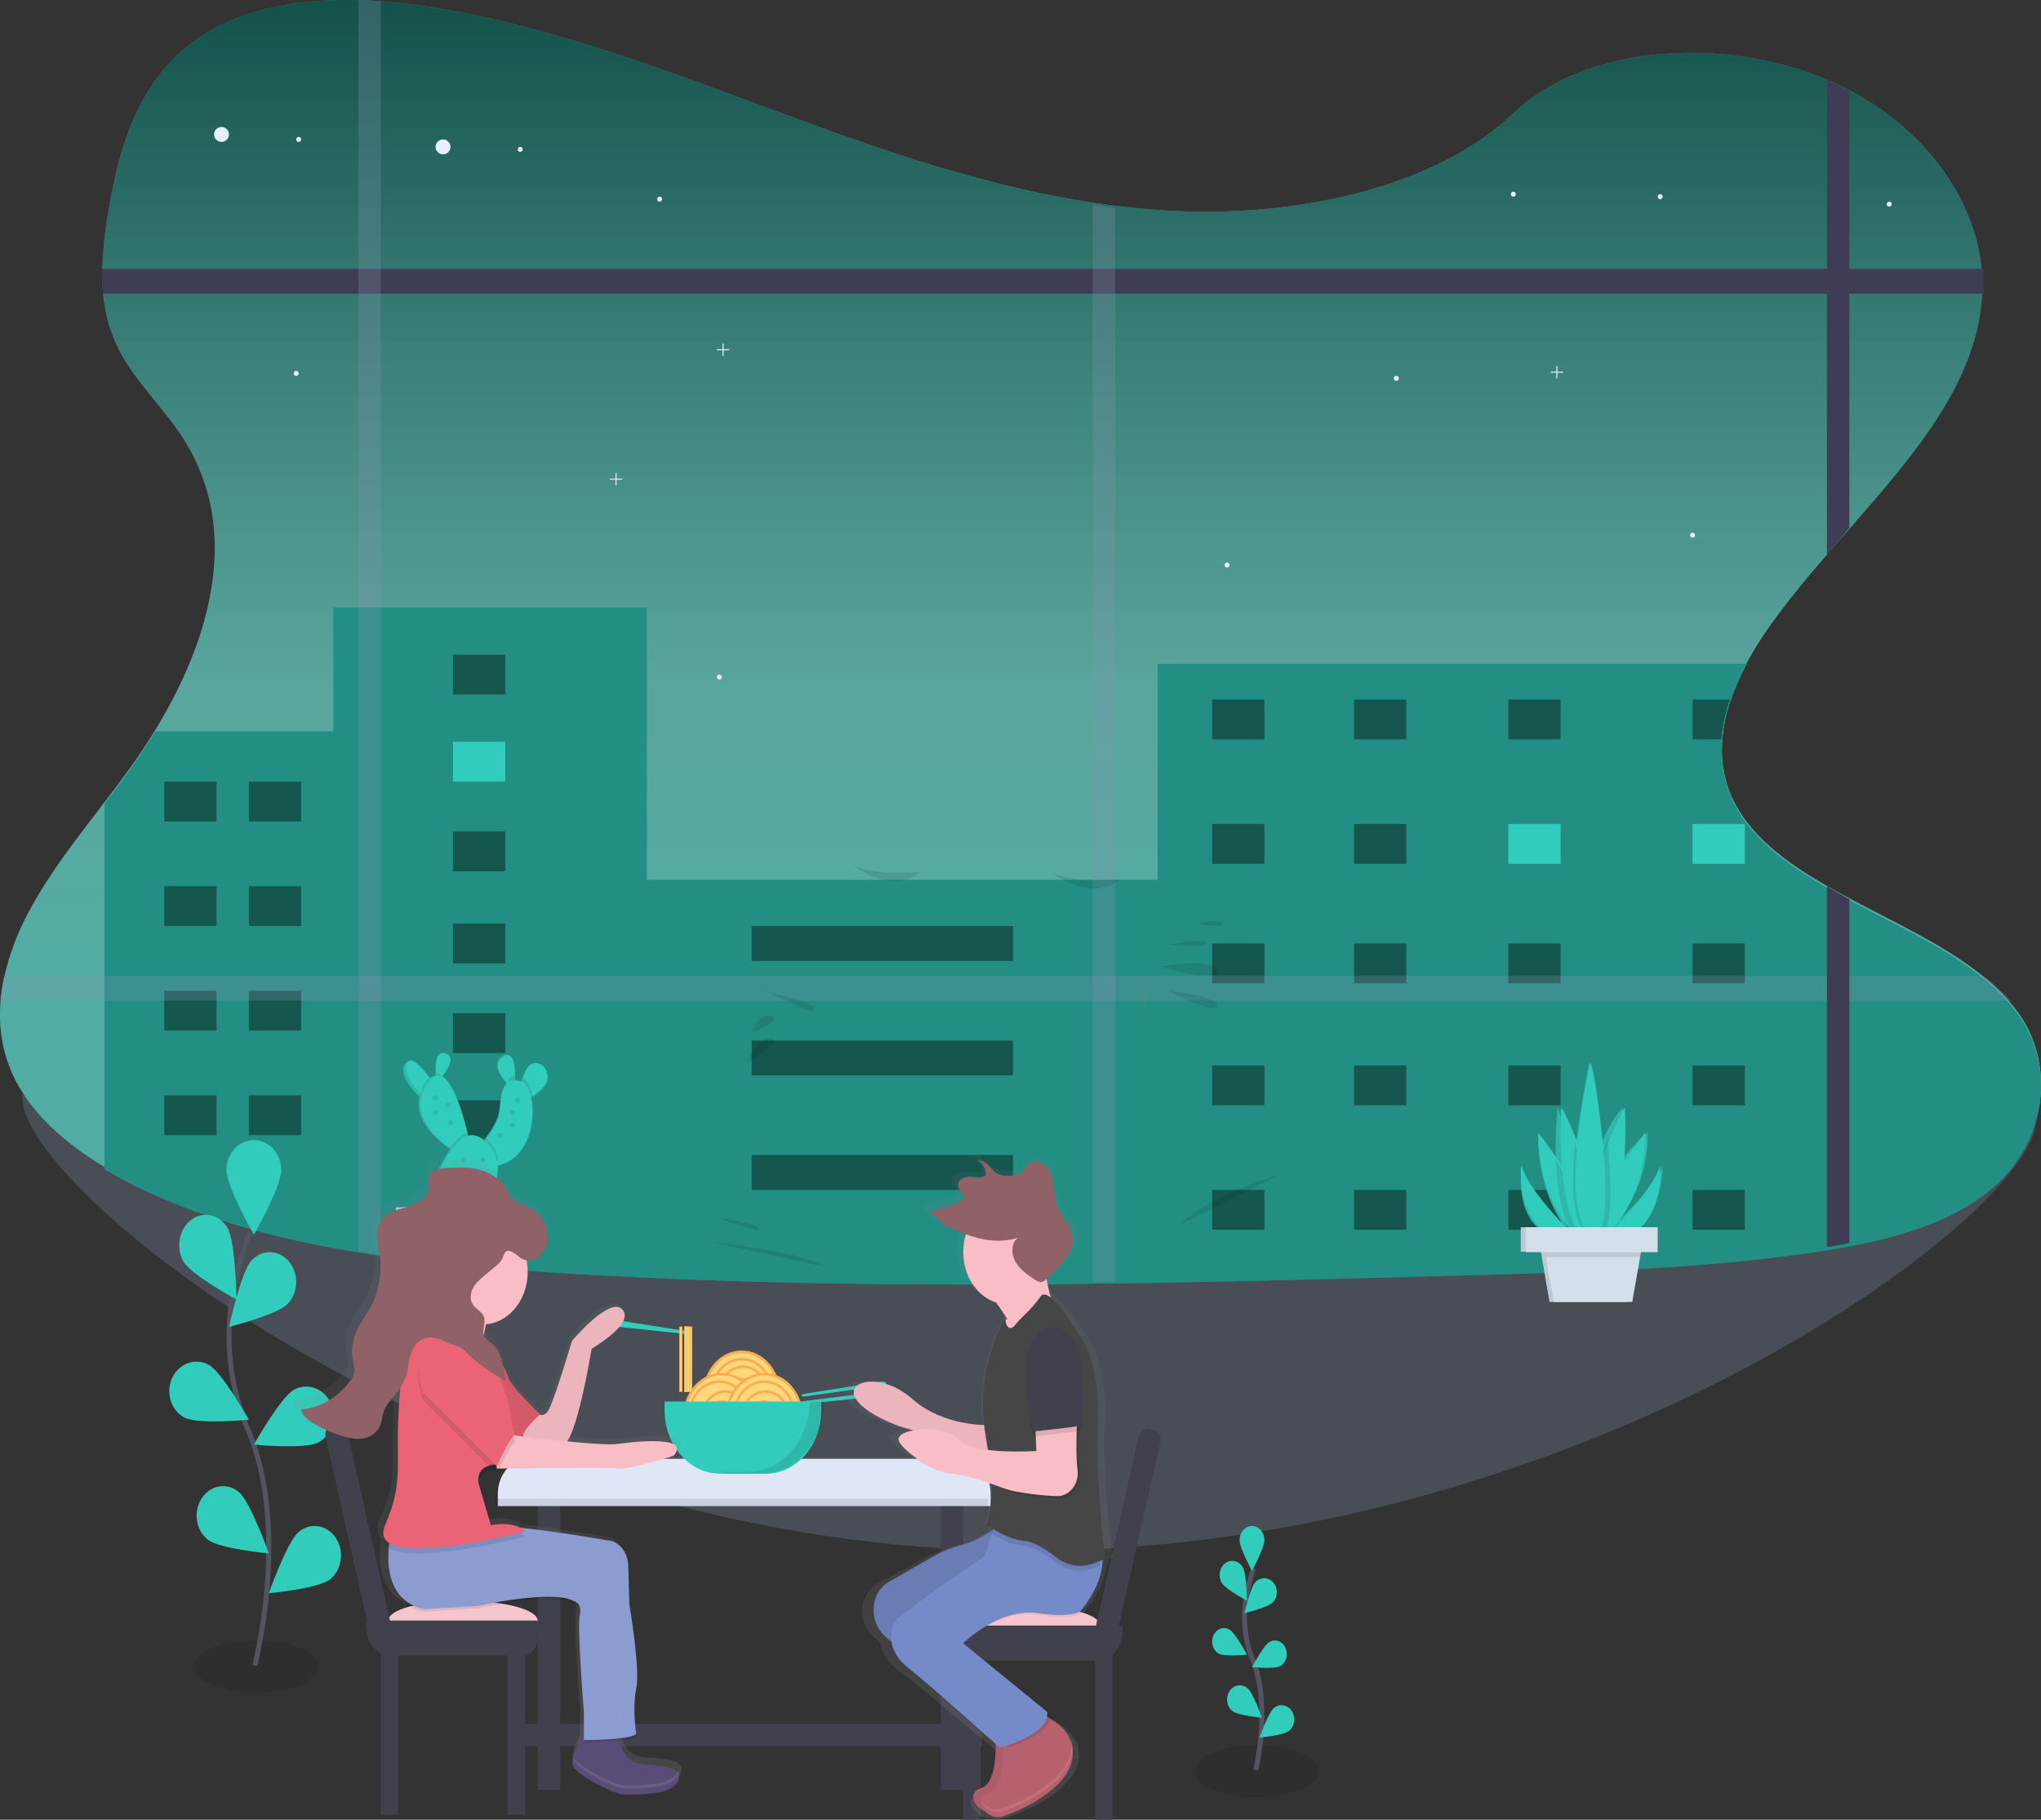 <?xml version="1.0" encoding="UTF-8"?>
<svg width="820px" height="731px" viewBox="0 0 820 731" version="1.1" xmlns="http://www.w3.org/2000/svg" xmlns:xlink="http://www.w3.org/1999/xlink">
    <rect x="0" y="0" width="820" height="731" fill="#333333" stroke="none"/>
    <!-- Generator: Sketch 51.2 (57519) - http://www.bohemiancoding.com/sketch -->
    <title>dinner-image</title>
    <desc>Created with Sketch.</desc>
    <defs>
        <linearGradient x1="50.002%" y1="100.003%" x2="50.002%" y2="7.46780926e-06%" id="linearGradient-1">
            <stop stop-color="#808080" stop-opacity="0.4" offset="20%"></stop>
            <stop stop-color="#808080" stop-opacity="0.5" offset="46%"></stop>
            <stop stop-color="#000000" stop-opacity="0.6" offset="100%"></stop>
        </linearGradient>
        <linearGradient x1="50.007%" y1="99.969%" x2="50.007%" y2="-0.009%" id="linearGradient-2">
            <stop stop-color="#808080" stop-opacity="0.25" offset="0%"></stop>
            <stop stop-color="#808080" stop-opacity="0.12" offset="54%"></stop>
            <stop stop-color="#808080" stop-opacity="0.1" offset="100%"></stop>
        </linearGradient>
        <linearGradient x1="49.99%" y1="100.011%" x2="49.99%" y2="1.33137805e-14%" id="linearGradient-3">
            <stop stop-color="#808080" stop-opacity="0.25" offset="0%"></stop>
            <stop stop-color="#808080" stop-opacity="0.12" offset="54%"></stop>
            <stop stop-color="#808080" stop-opacity="0.1" offset="100%"></stop>
        </linearGradient>
        <linearGradient x1="50.006%" y1="99.969%" x2="50.006%" y2="-0.028%" id="linearGradient-4">
            <stop stop-color="#808080" stop-opacity="0.25" offset="0%"></stop>
            <stop stop-color="#808080" stop-opacity="0.12" offset="54%"></stop>
            <stop stop-color="#808080" stop-opacity="0.1" offset="100%"></stop>
        </linearGradient>
    </defs>
    <g id="Page-1" stroke="none" stroke-width="1" fill="none" fill-rule="evenodd">
        <g id="Desktop" transform="translate(-172, -58)">
            <g id="dinner-image" transform="translate(172, 58)">
                <g id="undraw_working_late_pukg-(1)" fill-rule="nonzero">
                    <path d="M818,450.212 C818,487.113 637.455,623 411.974,623 C186.492,623 9,478.19 9,441.288 C9,404.387 186.492,489.351 411.974,489.351 C637.455,489.351 818,413.278 818,450.212 Z" id="Shape" fill-opacity="0.277" fill="#8591B0"></path>
                    <path d="M820,435.479 C820,435.971 820,436.462 820,436.962 C819.505,452.32 811.917,467.595 798.071,478.38 C783.382,489.807 763.684,495.82 743.462,499.66 C740.3,500.259 737.122,500.801 733.953,501.325 C732.335,501.575 730.724,501.825 729.121,502.058 C684.102,508.721 638.138,509.996 592.388,511.22 C544.532,512.552 496.632,513.868 448.724,514.551 L439.223,514.676 C366.534,515.559 293.875,514.818 221.452,510.17 C198.976,508.738 176.278,506.839 153.995,503.641 C150.817,503.202 147.65,502.722 144.493,502.2 C114.939,497.428 86.264,490.107 60.138,478.222 C53.97,475.447 47.938,472.305 42.065,468.81 C25.655,458.991 11.816,446.573 4.967,431.332 C0.983,422.396 -0.658,412.364 0.238,402.415 C0.531,398.798 1.082,395.213 1.886,391.696 C3.946,382.993 7.088,374.662 11.218,366.951 C21.887,346.613 37.913,328.381 51.729,309.284 C81.225,268.582 100.435,217.152 73.215,175.434 C65.406,163.449 54.116,152.947 47.754,140.412 C44.351,133.641 42.228,126.149 41.518,118.408 C41.173,114.849 41.042,111.268 41.127,107.689 C41.429,99.332 42.355,91.018 43.897,82.837 C48.331,57.251 56.613,29.667 82.192,13.709 C99.652,2.815 121.906,-0.566 144.471,0.075 C147.638,0.158 150.805,0.325 153.972,0.575 C162.624,1.216 171.225,2.399 179.529,3.906 C230.836,13.143 278.189,32.44 325.993,49.864 C362.389,63.123 400.086,75.524 439.201,81.437 C442.363,81.912 445.525,82.354 448.702,82.737 C457.872,83.869 467.122,84.619 476.446,84.927 C522.854,86.426 576.997,75.099 607.815,45.683 C637.584,17.249 693.412,14.958 733.931,31.94 L734.536,32.199 C737.585,33.509 740.541,34.919 743.403,36.429 C773.26,52.254 793.261,79.355 796.083,107.714 C796.436,111.237 796.52,114.786 796.334,118.325 C796.338,118.361 796.338,118.397 796.334,118.433 C794.399,153.322 769.1,182.622 743.41,211.972 C740.233,215.595 737.049,219.218 733.901,222.866 C725.567,232.51 717.491,242.23 710.487,252.233 C707.288,256.766 704.347,261.523 701.679,266.475 C699.228,271.042 697.134,275.84 695.421,280.817 C693.615,285.968 692.453,291.378 691.971,296.891 C691.251,304.793 692.532,312.763 695.665,319.878 L695.732,320.044 C702.588,335.369 717.099,346.23 733.901,355.858 C736.997,357.64 740.181,359.372 743.41,361.088 C761.63,370.782 781.262,379.786 796.187,391.754 C800.21,394.908 803.965,398.477 807.402,402.415 C808.802,404.048 810.124,405.763 811.363,407.553 C816.812,415.315 819.845,424.883 819.993,434.78 C820,435.03 820,435.254 820,435.479 Z" id="Shape" fill="#32CCBC"></path>
                    <path d="M820,435.479 C820,435.971 820,436.462 820,436.962 C819.505,452.32 811.917,467.595 798.071,478.38 C783.382,489.807 763.684,495.82 743.462,499.66 C740.3,500.259 737.122,500.801 733.953,501.325 C732.335,501.575 730.724,501.825 729.121,502.058 C684.102,508.721 638.138,509.996 592.388,511.22 C544.532,512.552 496.632,513.868 448.724,514.551 L439.223,514.676 C366.534,515.559 293.875,514.818 221.452,510.17 C198.976,508.738 176.278,506.839 153.995,503.641 C150.817,503.202 147.65,502.722 144.493,502.2 C114.939,497.428 86.264,490.107 60.138,478.222 C53.97,475.447 47.938,472.305 42.065,468.81 C25.655,458.991 11.816,446.573 4.967,431.332 C0.983,422.396 -0.658,412.364 0.238,402.415 C0.531,398.798 1.082,395.213 1.886,391.696 C3.946,382.993 7.088,374.662 11.218,366.951 C21.887,346.613 37.913,328.381 51.729,309.284 C81.225,268.582 100.435,217.152 73.215,175.434 C65.406,163.449 54.116,152.947 47.754,140.412 C44.351,133.641 42.228,126.149 41.518,118.408 C41.173,114.849 41.042,111.268 41.127,107.689 C41.429,99.332 42.355,91.018 43.897,82.837 C48.331,57.251 56.613,29.667 82.192,13.709 C99.652,2.815 121.906,-0.566 144.471,0.075 C147.638,0.158 150.805,0.325 153.972,0.575 C162.624,1.216 171.225,2.399 179.529,3.906 C230.836,13.143 278.189,32.44 325.993,49.864 C362.389,63.123 400.086,75.524 439.201,81.437 C442.363,81.912 445.525,82.354 448.702,82.737 C457.872,83.869 467.122,84.619 476.446,84.927 C522.854,86.426 576.997,75.099 607.815,45.683 C637.584,17.249 693.412,14.958 733.931,31.94 L734.536,32.199 C737.585,33.509 740.541,34.919 743.403,36.429 C773.26,52.254 793.261,79.355 796.083,107.714 C796.436,111.237 796.52,114.786 796.334,118.325 C796.338,118.361 796.338,118.397 796.334,118.433 C794.399,153.322 769.1,182.622 743.41,211.972 C740.233,215.595 737.049,219.218 733.901,222.866 C725.567,232.51 717.491,242.23 710.487,252.233 C707.288,256.766 704.347,261.523 701.679,266.475 C699.228,271.042 697.134,275.84 695.421,280.817 C693.615,285.968 692.453,291.378 691.971,296.891 C691.251,304.793 692.532,312.763 695.665,319.878 L695.732,320.044 C702.588,335.369 717.099,346.23 733.901,355.858 C736.997,357.64 740.181,359.372 743.41,361.088 C761.63,370.782 781.262,379.786 796.187,391.754 C800.21,394.908 803.965,398.477 807.402,402.415 C808.802,404.048 810.124,405.763 811.363,407.553 C816.812,415.315 819.845,424.883 819.993,434.78 C820,435.03 820,435.254 820,435.479 Z" id="Shape" fill="url(#linearGradient-1)"></path>
                    <path d="M743,36.491 L743,212.094 C739.993,215.726 736.979,219.351 734,223 L734,32 L743,36.491 Z" id="Shape" fill="#3F3D56"></path>
                    <path d="M796.904,117.899 C796.907,117.933 796.907,117.966 796.904,118 L41.417,118 C41.071,114.68 40.94,111.339 41.025,108 L796.652,108 C797.006,111.286 797.09,114.598 796.904,117.899 Z" id="Shape" fill="#3F3D56"></path>
                    <circle id="Oval" fill="#E7EFFD" cx="178" cy="59" r="3"></circle>
                    <circle id="Oval" fill="#E7EFFD" cx="89" cy="54" r="3"></circle>
                    <circle id="Oval" fill="#E7EFFD" cx="209" cy="60" r="1"></circle>
                    <circle id="Oval" fill="#E7EFFD" cx="120" cy="56" r="1"></circle>
                    <circle id="Oval" fill="#E7EFFD" cx="119" cy="150" r="1"></circle>
                    <circle id="Oval" fill="#E7EFFD" cx="667" cy="79" r="1"></circle>
                    <circle id="Oval" fill="#E7EFFD" cx="265" cy="80" r="1"></circle>
                    <circle id="Oval" fill="#E7EFFD" cx="608" cy="78" r="1"></circle>
                    <circle id="Oval" fill="#E7EFFD" cx="759" cy="82" r="1"></circle>
                    <path d="M820,435.954 C820,436.446 820,436.938 820,437.439 C819.623,452.942 812.02,468.404 798.069,479.284 C783.379,490.732 763.68,496.757 743.455,500.603 C740.293,501.204 737.116,501.746 733.946,502.272 C732.327,502.522 730.716,502.773 729.113,503.006 C718.029,504.675 706.886,505.952 695.707,507.02 C680.706,508.455 665.633,509.448 650.544,510.182 C631.169,511.142 611.758,511.684 592.369,512.226 C554.47,513.278 516.541,514.329 478.575,515.055 L465.105,515.305 L448.671,515.556 L439.169,515.681 C379.316,516.398 319.553,516.031 259.892,513.278 C255.922,513.1 251.959,512.905 248.003,512.694 C239.136,512.254 230.269,511.745 221.402,511.167 C203.631,510.032 185.72,508.597 168,506.469 C163.301,505.913 158.621,505.298 153.961,504.625 C150.784,504.186 147.616,503.704 144.458,503.182 C140.941,502.625 137.439,502.019 133.951,501.363 C108.089,496.59 83.121,489.681 60.096,479.151 C53.923,476.356 47.883,473.201 42,469.697 L42,322.843 C45.281,318.545 48.539,314.248 51.672,309.901 C55.441,304.678 59.062,299.296 62.387,293.772 L133.914,293.772 L133.914,244 L259.9,244 L259.9,353.423 L465.105,353.423 L465.105,266.646 L701.854,266.646 C699.449,271.074 697.376,275.721 695.655,280.538 L695.655,281.006 L695.381,281.006 C693.575,286.167 692.413,291.587 691.931,297.11 C691.21,305.026 692.491,313.011 695.625,320.139 L695.625,320.49 L695.692,320.656 C702.549,336.009 717.061,346.89 733.864,356.536 C736.96,358.321 740.145,360.057 743.374,361.776 C761.411,371.388 780.845,380.333 795.712,392.148 L796.155,392.498 C800.07,395.564 803.732,399.022 807.098,402.828 C807.209,402.945 807.305,403.062 807.401,403.179 C808.801,404.815 810.123,406.533 811.362,408.327 C816.745,416.01 819.774,425.459 819.993,435.253 C820,435.503 820,435.729 820,435.954 Z" id="Shape" fill="#32CCBC"></path>
                    <path d="M820,435.954 C820,436.446 820,436.938 820,437.439 C819.623,452.942 812.02,468.404 798.069,479.284 C783.379,490.732 763.68,496.757 743.455,500.603 C740.293,501.204 737.116,501.746 733.946,502.272 C732.327,502.522 730.716,502.773 729.113,503.006 C718.029,504.675 706.886,505.952 695.707,507.02 C680.706,508.455 665.633,509.448 650.544,510.182 C631.169,511.142 611.758,511.684 592.369,512.226 C554.47,513.278 516.541,514.329 478.575,515.055 L465.105,515.305 L448.671,515.556 L439.169,515.681 C379.316,516.398 319.553,516.031 259.892,513.278 C255.922,513.1 251.959,512.905 248.003,512.694 C239.136,512.254 230.269,511.745 221.402,511.167 C203.631,510.032 185.72,508.597 168,506.469 C163.301,505.913 158.621,505.298 153.961,504.625 C150.784,504.186 147.616,503.704 144.458,503.182 C140.941,502.625 137.439,502.019 133.951,501.363 C108.089,496.59 83.121,489.681 60.096,479.151 C53.923,476.356 47.883,473.201 42,469.697 L42,322.843 C45.281,318.545 48.539,314.248 51.672,309.901 C55.441,304.678 59.062,299.296 62.387,293.772 L133.914,293.772 L133.914,244 L259.9,244 L259.9,353.423 L465.105,353.423 L465.105,266.646 L701.854,266.646 C699.449,271.074 697.376,275.721 695.655,280.538 L695.655,281.006 L695.381,281.006 C693.575,286.167 692.413,291.587 691.931,297.11 C691.21,305.026 692.491,313.011 695.625,320.139 L695.625,320.49 L695.692,320.656 C702.549,336.009 717.061,346.89 733.864,356.536 C736.96,358.321 740.145,360.057 743.374,361.776 C761.411,371.388 780.845,380.333 795.712,392.148 L796.155,392.498 C800.07,395.564 803.732,399.022 807.098,402.828 C807.209,402.945 807.305,403.062 807.401,403.179 C808.801,404.815 810.123,406.533 811.362,408.327 C816.745,416.01 819.774,425.459 819.993,435.253 C820,435.503 820,435.729 820,435.954 Z" id="Shape" fill="#000000" opacity="0.3"></path>
                    <rect id="Rectangle-path" fill="#000000" opacity="0.4" x="66" y="314" width="21" height="16"></rect>
                    <rect id="Rectangle-path" fill="#000000" opacity="0.4" x="100" y="314" width="21" height="16"></rect>
                    <rect id="Rectangle-path" fill="#000000" opacity="0.4" x="487" y="281" width="21" height="16"></rect>
                    <rect id="Rectangle-path" fill="#000000" opacity="0.4" x="544" y="281" width="21" height="16"></rect>
                    <rect id="Rectangle-path" fill="#000000" opacity="0.4" x="606" y="281" width="21" height="16"></rect>
                    <rect id="Rectangle-path" fill="#000000" opacity="0.4" x="487" y="331" width="21" height="16"></rect>
                    <rect id="Rectangle-path" fill="#000000" opacity="0.4" x="544" y="331" width="21" height="16"></rect>
                    <rect id="Rectangle-path" fill="#32CCBC" x="606" y="331" width="21" height="16"></rect>
                    <rect id="Rectangle-path" fill="#000000" opacity="0.4" x="487" y="379" width="21" height="16"></rect>
                    <rect id="Rectangle-path" fill="#000000" opacity="0.4" x="544" y="379" width="21" height="16"></rect>
                    <rect id="Rectangle-path" fill="#000000" opacity="0.4" x="606" y="379" width="21" height="16"></rect>
                    <rect id="Rectangle-path" fill="#000000" opacity="0.4" x="487" y="428" width="21" height="16"></rect>
                    <rect id="Rectangle-path" fill="#000000" opacity="0.4" x="544" y="428" width="21" height="16"></rect>
                    <rect id="Rectangle-path" fill="#000000" opacity="0.4" x="606" y="428" width="21" height="16"></rect>
                    <rect id="Rectangle-path" fill="#000000" opacity="0.4" x="487" y="478" width="21" height="16"></rect>
                    <rect id="Rectangle-path" fill="#000000" opacity="0.4" x="544" y="478" width="21" height="16"></rect>
                    <rect id="Rectangle-path" fill="#000000" opacity="0.4" x="606" y="478" width="21" height="16"></rect>
                    <path d="M695,281 C693.198,286.128 692.04,291.513 691.559,297 L680,297 L680,281 L695,281 Z" id="Shape" fill="#000000" opacity="0.4"></path>
                    <rect id="Rectangle-path" fill="#32CCBC" x="680" y="331" width="21" height="16"></rect>
                    <rect id="Rectangle-path" fill="#000000" opacity="0.4" x="680" y="379" width="21" height="16"></rect>
                    <rect id="Rectangle-path" fill="#000000" opacity="0.4" x="680" y="428" width="21" height="16"></rect>
                    <rect id="Rectangle-path" fill="#000000" opacity="0.4" x="680" y="478" width="21" height="16"></rect>
                    <rect id="Rectangle-path" fill="#000000" opacity="0.4" x="182" y="263" width="21" height="16"></rect>
                    <rect id="Rectangle-path" fill="#32CCBC" x="182" y="298" width="21" height="16"></rect>
                    <rect id="Rectangle-path" fill="#000000" opacity="0.4" x="182" y="334" width="21" height="16"></rect>
                    <rect id="Rectangle-path" fill="#000000" opacity="0.4" x="182" y="371" width="21" height="16"></rect>
                    <rect id="Rectangle-path" fill="#000000" opacity="0.4" x="182" y="407" width="21" height="16"></rect>
                    <rect id="Rectangle-path" fill="#000000" opacity="0.4" x="182" y="442" width="21" height="16"></rect>
                    <rect id="Rectangle-path" fill="#000000" opacity="0.4" x="182" y="479" width="21" height="16"></rect>
                    <rect id="Rectangle-path" fill="#000000" opacity="0.4" x="66" y="356" width="21" height="16"></rect>
                    <rect id="Rectangle-path" fill="#000000" opacity="0.4" x="100" y="356" width="21" height="16"></rect>
                    <rect id="Rectangle-path" fill="#000000" opacity="0.4" x="66" y="398" width="21" height="16"></rect>
                    <rect id="Rectangle-path" fill="#000000" opacity="0.4" x="100" y="398" width="21" height="16"></rect>
                    <rect id="Rectangle-path" fill="#000000" opacity="0.4" x="66" y="440" width="21" height="16"></rect>
                    <rect id="Rectangle-path" fill="#000000" opacity="0.4" x="100" y="440" width="21" height="16"></rect>
                    <rect id="Rectangle-path" fill="#000000" opacity="0.4" x="302" y="372" width="105" height="14"></rect>
                    <rect id="Rectangle-path" fill="#000000" opacity="0.4" x="302" y="418" width="105" height="14"></rect>
                    <rect id="Rectangle-path" fill="#000000" opacity="0.4" x="302" y="464" width="105" height="14"></rect>
                    <path d="M153,0.5 L153,504 C149.991,503.561 146.991,503.08 144,502.558 L144,0 C147.002,0.067 149.998,0.25 153,0.5 Z" id="Shape" fill-opacity="0.277" fill="#8591B0"></path>
                    <path d="M448,83.307 L448,514.875 L439,515 L439,82 C441.995,82.483 444.995,82.918 448,83.307 Z" id="Shape" fill-opacity="0.277" fill="#8591B0"></path>
                    <path d="M808,402 L0,402 C0.293,398.626 0.845,395.281 1.649,392 L796.802,392 C800.825,394.957 804.574,398.305 808,402 Z" id="Shape" fill-opacity="0.277" fill="#8591B0"></path>
                    <path d="M734,356 C736.93,357.776 739.944,359.503 743,361.212 L743,499.34 C740.007,499.938 737,500.477 734,501 L734,356 Z" id="Shape" fill="#3F3D56"></path>
                    <polygon id="Shape" fill="#E7EFFD" points="250 192.295 247.705 192.295 247.705 190 247.295 190 247.295 192.295 245 192.295 245 192.705 247.295 192.705 247.295 195 247.705 195 247.705 192.705 250 192.705"></polygon>
                    <polygon id="Shape" fill="#E7EFFD" points="628 149.295 625.705 149.295 625.705 147 625.285 147 625.285 149.295 623 149.295 623 149.705 625.285 149.705 625.285 152 625.705 152 625.705 149.705 628 149.705"></polygon>
                    <polygon id="Shape" fill="#E7EFFD" points="293 140.295 290.705 140.295 290.705 138 290.285 138 290.285 140.295 288 140.295 288 140.715 290.285 140.715 290.285 143 290.705 143 290.705 140.715 293 140.715"></polygon>
                    <circle id="Oval" fill="#E7EFFD" cx="289" cy="272" r="1"></circle>
                    <circle id="Oval" fill="#E7EFFD" cx="561" cy="152" r="1"></circle>
                    <circle id="Oval" fill="#E7EFFD" cx="680" cy="215" r="1"></circle>
                    <circle id="Oval" fill="#E7EFFD" cx="493" cy="227" r="1"></circle>
                    <path d="M459,376.012 C459,375.011 459,374.001 459,373 C459.693,373.679 459.591,374.746 459,376.004 L459,376.012 Z M459.203,397.139 C459.723,398.082 460.224,398.943 460.583,399.622 C461.962,402.104 459.466,403.263 459.645,407.375 C459.687,408.294 459.746,409.577 459.806,411 C459.543,405.067 459.328,400.184 459.203,397.131 L459.203,397.139 Z" id="Shape" fill="url(#linearGradient-2)"></path>
                    <path d="M286,499 C286,499 322.079,502.543 332,509 L286,499 Z" id="Shape" fill="#000000" opacity="0.1"></path>
                    <path d="M514,472 C514,472 485.263,480.093 474,492 L514,472 Z" id="Shape" fill="#000000" opacity="0.1"></path>
                    <path d="M288,489 C288.604,489.232 305.398,491.801 304.993,493.665 C304.588,495.529 288,489 288,489 Z" id="Shape" fill="#000000" opacity="0.1"></path>
                    <path d="M308,398 C308.567,399.145 325.828,401.495 326.954,405.225 C328.08,408.956 308,398 308,398 Z" id="Shape" fill="#000000" opacity="0.1"></path>
                    <path d="M302,415 C302,415 304.287,406.689 309.692,408.179 C315.098,409.668 302,415 302,415 Z" id="Shape" fill="#000000" opacity="0.1"></path>
                    <path d="M300,427 C300,427 304.127,416.214 309.76,417.046 C315.394,417.878 300,427 300,427 Z" id="Shape" fill="#000000" opacity="0.1"></path>
                    <path d="M481,371 C481,371 490.676,368.75 490.993,371 C491.31,373.25 481,371 481,371 Z" id="Shape" fill="#000000" opacity="0.1"></path>
                    <path d="M469,379.461 C469,379.461 483.116,376.644 484.876,378.833 C486.637,381.021 469,379.461 469,379.461 Z" id="Shape" fill="#000000" opacity="0.1"></path>
                    <path d="M466,388.235 C466,388.235 487.547,384.526 488.942,389.963 C490.338,395.399 466,388.235 466,388.235 Z" id="Shape" fill="#000000" opacity="0.1"></path>
                    <path d="M469,398 C469.757,398.22 488.62,399.77 488.995,403.981 C489.37,408.191 469,398 469,398 Z" id="Shape" fill="#000000" opacity="0.1"></path>
                    <path d="M342,347 C342,347 357.79,360.349 370,350.179 C370,350.179 349.358,352.252 342,347 Z" id="Shape" fill="#000000" opacity="0.1"></path>
                    <path d="M422,350 C422,350 437.787,363.353 450,353.174 C450,353.174 429.36,355.257 422,350 Z" id="Shape" fill="#000000" opacity="0.1"></path>
                    <path d="M611.478,468 C611.478,468 606.507,494.82 628.631,498 L630,495.024 C630,495.024 612.869,476.369 611.478,468 Z" id="Shape" fill="#32CCBC"></path>
                    <path d="M637,494.633 L631.926,495.875 L631.419,496 C631.419,496 617.828,483.317 618.002,455 C619.82,459.172 621.994,463.128 624.489,466.808 C629.86,475 635.985,485.942 637,494.633 Z" id="Shape" fill="#32CCBC"></path>
                    <path d="M637.512,497.406 C636.672,498.013 635.632,498.164 634.682,497.816 C621.201,494.278 625.732,445 625.732,445 C626.481,445.394 627.297,451.707 630.405,459.755 C635.857,473.999 641.848,493.834 637.512,497.406 Z" id="Shape" fill="#32CCBC"></path>
                    <path d="M667.996,468 C667.996,468 668.866,494.82 646.391,498 L645,495.024 C645,495.024 666.605,476.369 667.996,468 Z" id="Shape" fill="#32CCBC"></path>
                    <path d="M661.999,455 C662.165,483.333 643.804,496 643.804,496 L643.276,495.875 L638,494.633 C639.048,485.942 645.432,475 651.025,466.808 C654.188,462.347 657.879,458.375 661.999,455 Z" id="Shape" fill="#32CCBC"></path>
                    <path d="M643.179,494.85 C642.392,495.956 641.396,496.84 640.268,497.435 C639.924,497.613 639.565,497.751 639.198,497.846 C635.966,498.685 634.831,496.033 635.02,491.468 C635.326,483.336 639.758,469.237 643.754,458.738 C646.621,451.135 651.301,445.378 652,445 C651.956,444.958 651.76,483.386 643.179,494.85 Z" id="Shape" fill="#32CCBC"></path>
                    <path d="M639.024,427 C639.024,427 624.655,486.287 637.02,495.231 C649.386,504.175 642.198,432.252 639.024,427 Z" id="Shape" fill="#32CCBC"></path>
                    <path d="M611.478,468 C611.478,468 606.507,494.82 628.631,498 L630,495.024 C630,495.024 612.869,476.369 611.478,468 Z" id="Shape" fill="#000000" opacity="0.1"></path>
                    <path d="M637,494.633 L631.926,495.875 L631.419,496 C631.419,496 617.828,483.317 618.002,455 C619.82,459.172 621.994,463.128 624.489,466.808 C629.86,475 635.985,485.942 637,494.633 Z" id="Shape" fill="#000000" opacity="0.1"></path>
                    <path d="M637.512,497.406 C636.672,498.013 635.632,498.164 634.682,497.816 C621.201,494.278 625.732,445 625.732,445 C626.481,445.394 627.297,451.707 630.405,459.755 C635.857,473.999 641.848,493.834 637.512,497.406 Z" id="Shape" fill="#000000" opacity="0.1"></path>
                    <path d="M667.996,468 C667.996,468 668.866,494.82 646.391,498 L645,495.024 C645,495.024 666.605,476.369 667.996,468 Z" id="Shape" fill="#000000" opacity="0.1"></path>
                    <path d="M661.999,455 C662.165,483.333 643.804,496 643.804,496 L643.276,495.875 L638,494.633 C639.048,485.942 645.432,475 651.025,466.808 C654.188,462.347 657.879,458.375 661.999,455 Z" id="Shape" fill="#000000" opacity="0.1"></path>
                    <path d="M643.179,494.85 C642.392,495.956 641.396,496.84 640.268,497.435 C639.924,497.613 639.565,497.751 639.198,497.846 C635.966,498.685 634.831,496.033 635.02,491.468 C635.326,483.336 639.758,469.237 643.754,458.738 C646.621,451.135 651.301,445.378 652,445 C651.956,444.958 651.76,483.386 643.179,494.85 Z" id="Shape" fill="#000000" opacity="0.1"></path>
                    <path d="M639.024,427 C639.024,427 624.655,486.287 637.02,495.231 C649.386,504.175 642.198,432.252 639.024,427 Z" id="Shape" fill="#000000" opacity="0.1"></path>
                    <path d="M611.124,468 C611.124,468 608.295,494.82 629.678,498 L631,495.024 C631,495.024 612.467,476.369 611.124,468 Z" id="Shape" fill="#32CCBC"></path>
                    <path d="M639,494.633 L633.937,495.875 L633.423,496 C633.423,496 617.828,483.317 618.001,455 C618.001,455 621.994,459.933 626.508,466.808 C631.875,475 637.987,485.942 639,494.633 Z" id="Shape" fill="#32CCBC"></path>
                    <path d="M637,493.761 L632.136,495 C627.501,490.136 625.667,477.44 625,466 C630.156,474.173 636.027,485.089 637,493.761 Z" id="Shape" fill="#000000" opacity="0.1"></path>
                    <path d="M641.47,497.406 C640.605,498.013 639.535,498.164 638.556,497.816 C624.645,494.278 627.181,445 627.181,445 C627.952,445.394 630.957,451.707 634.117,459.755 C639.766,473.999 645.932,493.834 641.47,497.406 Z" id="Shape" fill="#32CCBC"></path>
                    <path d="M666.876,468 C666.876,468 669.705,494.82 648.322,498 L647,495.024 C647,495.024 665.554,476.369 666.876,468 Z" id="Shape" fill="#32CCBC"></path>
                    <path d="M660.999,455 C661.158,483.333 645.57,496 645.57,496 L645.063,495.875 L640,494.633 C641.013,485.942 647.132,475 652.499,466.808 C656.999,459.917 660.999,455 660.999,455 Z" id="Shape" fill="#32CCBC"></path>
                    <path d="M652,466 C651.374,476.675 649.739,488.448 645.774,493.911 C645.497,494.302 645.195,494.666 644.87,495 L640,493.761 C640.939,485.089 646.838,474.173 652,466 Z" id="Shape" fill="#000000" opacity="0.1"></path>
                    <path d="M645.675,494.85 C644.841,495.956 643.786,496.84 642.59,497.435 C642.223,497.613 641.84,497.751 641.448,497.846 C638.024,498.685 636.821,496.033 637.021,491.468 C637.353,483.336 642.042,469.237 646.276,458.738 C649.315,451.135 652.107,445.378 652.848,445 C652.809,444.958 654.768,483.386 645.675,494.85 Z" id="Shape" fill="#32CCBC"></path>
                    <path d="M639.575,496 C638.842,495.996 638.128,495.734 637.529,495.25 C631.437,490.892 631.315,474.538 632.765,459 C637.989,472.998 643.729,492.49 639.575,496 Z" id="Shape" fill="#000000" opacity="0.1"></path>
                    <path d="M645.267,493.451 C644.53,495.19 643.58,496.113 642.32,495.989 C641.682,495.894 641.072,495.638 640.537,495.239 C638.912,493.989 637.676,492.204 637,490.131 C637.317,482.148 641.797,468.307 645.842,458 C647.242,472.327 647.721,487.561 645.267,493.451 Z" id="Shape" fill="#000000" opacity="0.1"></path>
                    <path d="M638.605,427 C638.605,427 625.994,486.287 638.605,495.231 C651.215,504.175 641.841,432.252 638.605,427 Z" id="Shape" fill="#32CCBC"></path>
                    <polygon id="Shape" fill="#D4DFEC" points="664 493 611 493 611 502.808 619.087 502.808 619.285 503.966 622.524 523 653.335 523 656.574 503.966 656.773 502.808 664 502.808"></polygon>
                    <polygon id="Shape" fill="#000000" opacity="0.1" points="664 493 611 493 611 502.808 619.087 502.808 619.285 503.966 622.524 523 653.335 523 656.574 503.966 656.773 502.808 664 502.808"></polygon>
                    <polygon id="Shape" fill="#D4DFEC" points="660 499 659.09 504.146 655.774 523 624.226 523 620.91 504.146 620 499"></polygon>
                    <polygon id="Shape" fill="#000000" opacity="0.1" points="660 499 659.09 505 620.91 505 620 499"></polygon>
                    <rect id="Rectangle-path" fill="#D4DFEC" x="613" y="493" width="53" height="10"></rect>
                    <path d="M211.692,429.71 C210.93,430.891 210.319,432.188 209.88,433.561 C209.768,433.896 209.657,434.282 209.546,434.65 C209.345,434.539 209.133,434.458 208.914,434.407 C207.988,434.141 207.03,434.048 206.077,434.131 C206.077,433.712 206.114,433.294 206.129,432.816 C206.248,428.077 205.75,421.488 201.746,424.276 C197.906,426.972 200.647,431.443 203.128,434.323 C203.343,434.575 203.551,434.801 203.759,435.027 C201.531,436.86 201.07,441.072 200.692,445.485 C200.313,449.897 196.978,454.695 194.794,457.458 C194.579,457.734 194.371,457.985 194.17,458.22 C192.373,456.59 190.04,455.912 187.767,456.361 L187.47,455.139 C185.688,447.879 181.981,435.303 177.257,432.532 L177.881,431.644 C179.887,428.68 182.145,424.284 178.81,423.162 C175.474,422.04 175.17,426.972 175.356,430.698 C175.356,431.158 175.415,431.602 175.452,432.012 C174.102,432.083 172.837,432.777 171.954,433.93 C171.798,433.712 171.627,433.486 171.441,433.243 C168.737,429.635 163.768,423.933 162.268,428.22 C160.872,432.239 165.239,437.43 168.314,440.494 L168.507,440.679 C166.442,450.123 175.445,457.81 180.302,461.176 C180.518,461.335 180.726,461.477 180.926,461.611 C174.241,470.495 170.104,487.157 170.104,487.157 L188.867,491 C188.867,491 201.293,478.918 199.704,467.556 L199.83,467.556 C212.242,464.751 215.064,449.83 213.133,440.972 L213.349,440.871 C215.609,439.827 217.59,438.139 219.098,435.973 C222.544,430.547 215.257,424.393 211.692,429.71 Z" id="Shape" fill="#32CCBC"></path>
                    <path d="M211.692,429.71 C210.93,430.891 210.319,432.188 209.88,433.561 C209.768,433.896 209.657,434.282 209.546,434.65 C209.345,434.539 209.133,434.458 208.914,434.407 C207.988,434.141 207.03,434.048 206.077,434.131 C206.077,433.712 206.114,433.294 206.129,432.816 C206.248,428.077 205.75,421.488 201.746,424.276 C197.906,426.972 200.647,431.443 203.128,434.323 C203.343,434.575 203.551,434.801 203.759,435.027 C201.531,436.86 201.07,441.072 200.692,445.485 C200.313,449.897 196.978,454.695 194.794,457.458 C194.579,457.734 194.371,457.985 194.17,458.22 C192.373,456.59 190.04,455.912 187.767,456.361 L187.47,455.139 C185.688,447.879 181.981,435.303 177.257,432.532 L177.881,431.644 C179.887,428.68 182.145,424.284 178.81,423.162 C175.474,422.04 175.17,426.972 175.356,430.698 C175.356,431.158 175.415,431.602 175.452,432.012 C174.102,432.083 172.837,432.777 171.954,433.93 C171.798,433.712 171.627,433.486 171.441,433.243 C168.737,429.635 163.768,423.933 162.268,428.22 C160.872,432.239 165.239,437.43 168.314,440.494 L168.507,440.679 C166.442,450.123 175.445,457.81 180.302,461.176 C180.518,461.335 180.726,461.477 180.926,461.611 C174.241,470.495 170.104,487.157 170.104,487.157 L188.867,491 C188.867,491 201.293,478.918 199.704,467.556 L199.83,467.556 C212.242,464.751 215.064,449.83 213.133,440.972 L213.349,440.871 C215.609,439.827 217.59,438.139 219.098,435.973 C222.544,430.547 215.257,424.393 211.692,429.71 Z" id="Shape" fill="#000000" opacity="0.1"></path>
                    <path d="M174,434.915 L171.859,442 C171.859,442 170.668,441.049 169.166,439.54 C166.161,436.571 161.907,431.454 163.257,427.518 C164.709,423.287 169.58,428.871 172.229,432.439 C173.289,433.849 174,434.915 174,434.915 Z" id="Shape" fill="#32CCBC"></path>
                    <path d="M177.973,432.044 C177.2,433.072 176.375,434.059 175.5,435 C175.281,433.685 175.129,432.36 175.044,431.029 C174.837,427.164 175.233,422.03 179.05,423.158 C182.866,424.287 180.299,428.948 177.973,432.044 Z" id="Shape" fill="#32CCBC"></path>
                    <path d="M206.985,433.554 C206.902,436.025 206.679,438 206.679,438 C205.608,437.117 204.594,436.161 203.642,435.138 C200.885,432.128 197.864,427.482 202.115,424.698 C206.564,421.783 207.109,428.63 206.985,433.554 Z" id="Shape" fill="#32CCBC"></path>
                    <path d="M219.101,435.299 C217.616,437.471 215.665,439.163 213.44,440.211 C212.822,440.522 212.186,440.785 211.538,441 L209,436.902 C209.269,435.549 209.621,434.219 210.053,432.922 C210.483,431.543 211.084,430.242 211.838,429.06 C215.349,423.702 222.516,429.874 219.101,435.299 Z" id="Shape" fill="#32CCBC"></path>
                    <path d="M172.168,433 C173.264,434.33 174,435.32 174,435.32 L171.785,442 C171.785,442 170.554,441.103 169,439.68 C169.346,437.542 170.202,435.525 171.492,433.812 C171.718,433.534 171.943,433.263 172.168,433 Z" id="Shape" fill="#000000" opacity="0.1"></path>
                    <path d="M177,431.767 C176.472,432.543 175.909,433.289 175.312,434 C175.162,433.007 175.058,432.005 175,431 C175.722,431.014 176.421,431.282 177,431.767 Z" id="Shape" fill="#000000" opacity="0.1"></path>
                    <path d="M189,460.301 L183.675,463 C182.702,462.441 181.754,461.824 180.835,461.153 C175.235,457.192 163.975,447.224 171.523,435.467 C179.07,423.709 185.368,444.792 187.845,455.103 C188.6,458.187 189,460.301 189,460.301 Z" id="Shape" fill="#32CCBC"></path>
                    <path d="M204,433.781 C204.791,432.702 205.864,432.065 207,432 C206.926,434.779 206.726,437 206.726,437 C205.765,436.007 204.854,434.932 204,433.781 Z" id="Shape" fill="#000000" opacity="0.1"></path>
                    <path d="M214,440.218 C213.304,440.526 212.589,440.787 211.858,441 L209,436.942 C209.303,435.601 209.699,434.284 210.186,433 C212.031,434.089 213.39,436.8 214,440.218 Z" id="Shape" fill="#000000" opacity="0.1"></path>
                    <path d="M200.036,468.242 C199.737,468.31 199.423,468.379 199.116,468.43 C180.711,471.637 193.046,460.258 193.046,460.258 C193.046,460.258 193.877,459.401 194.999,457.96 C197.245,455.147 200.56,450.242 200.942,445.697 C201.518,438.837 202.184,432.449 209.227,434.335 C216.136,436.187 217.453,464.246 200.036,468.242 Z" id="Shape" fill="#32CCBC"></path>
                    <rect id="Rectangle-path" fill="#D4DFEC" x="165" y="518" width="35" height="10"></rect>
                    <rect id="Rectangle-path" fill="#D4DFEC" x="159" y="485" width="45" height="36"></rect>
                    <rect id="Rectangle-path" fill="#000000" opacity="0.1" x="165" y="518" width="35" height="10"></rect>
                    <rect id="Rectangle-path" fill="#000000" opacity="0.1" x="159" y="485" width="45" height="36"></rect>
                    <rect id="Rectangle-path" fill="#D4DFEC" x="167" y="518" width="35" height="10"></rect>
                    <path d="M187.868,455 C188.58,458.124 189,460.266 189,460.266 L183.783,463 C182.829,462.433 181.9,461.809 181,461.129 C183.043,458.031 185.349,455.72 187.868,455 Z" id="Shape" fill="#000000" opacity="0.1"></path>
                    <path d="M200,466.313 C199.702,466.375 199.388,466.437 199.082,466.484 C180.739,469.389 193.032,459.082 193.032,459.082 C193.032,459.082 193.861,458.305 194.98,457 C198.404,459.851 199.806,463.066 200,466.313 Z" id="Shape" fill="#000000" opacity="0.1"></path>
                    <path d="M171,487.198 C171,487.198 180.984,445.65 194.977,458.448 C208.97,471.246 189.285,491 189.285,491 L171,487.198 Z" id="Shape" fill="#32CCBC"></path>
                    <circle id="Oval" fill="#000000" opacity="0.1" cx="175" cy="441" r="1"></circle>
                    <circle id="Oval" fill="#000000" opacity="0.1" cx="175" cy="447" r="1"></circle>
                    <circle id="Oval" fill="#000000" opacity="0.1" cx="208" cy="442" r="1"></circle>
                    <circle id="Oval" fill="#000000" opacity="0.1" cx="182" cy="473" r="1"></circle>
                    <circle id="Oval" fill="#000000" opacity="0.1" cx="206" cy="452" r="1"></circle>
                    <circle id="Oval" fill="#000000" opacity="0.1" cx="194" cy="466" r="1"></circle>
                    <circle id="Oval" fill="#000000" opacity="0.1" cx="180" cy="444" r="1"></circle>
                    <circle id="Oval" fill="#000000" opacity="0.1" cx="206" cy="447" r="1"></circle>
                    <circle id="Oval" fill="#000000" opacity="0.1" cx="201" cy="456" r="1"></circle>
                    <circle id="Oval" fill="#000000" opacity="0.1" cx="190" cy="472" r="1"></circle>
                    <circle id="Oval" fill="#000000" opacity="0.1" cx="186" cy="466" r="1"></circle>
                    <circle id="Oval" fill="#000000" opacity="0.1" cx="181" cy="451" r="1"></circle>
                    <rect id="Rectangle-path" fill="#000000" opacity="0.1" x="167" y="518" width="35" height="3"></rect>
                    <rect id="Rectangle-path" fill="#D4DFEC" x="162" y="485" width="45" height="36"></rect>
                    <circle id="Oval" fill="#000000" opacity="0.1" cx="191" cy="478" r="1"></circle>
                    <circle id="Oval" fill="#000000" opacity="0.1" cx="184" cy="480" r="1"></circle>
                </g>
                <g id="undraw_eating_together_tjhx-(1)" transform="translate(68, 458)">
                    <ellipse id="Oval" fill="#000000" fill-rule="nonzero" opacity="0.1" cx="35" cy="211.5" rx="25" ry="10.5"></ellipse>
                    <ellipse id="Oval" fill="#000000" fill-rule="nonzero" opacity="0.1" cx="437" cy="253.5" rx="25" ry="10.5"></ellipse>
                    <path d="M436.534,253 C436.534,253 442.8,227.626 435.354,208.949 C432.183,201.139 431.227,192.316 432.629,183.805 C433.321,179.769 434.322,175.818 435.621,172" id="Shape" stroke="#535461" stroke-width="2"></path>
                    <path d="M430.006,160.708 C430.006,163.857 435.003,173 435.003,173 C435.003,173 440,163.863 440,160.708 C440,157.556 437.761,155 435,155 C432.239,155 430,157.556 430,160.708 L430.006,160.708 Z" id="Shape" fill="#32CCBC" fill-rule="nonzero"></path>
                    <path d="M422.809,177.794 C424.33,180.435 433,185 433,185 C433,185 432.843,174.241 431.322,171.6 C430.338,169.892 428.617,168.904 426.809,169.007 C425.001,169.111 423.379,170.292 422.555,172.104 C421.731,173.917 421.83,176.086 422.814,177.794 L422.809,177.794 Z" id="Shape" fill="#32CCBC" fill-rule="nonzero"></path>
                    <path d="M421.633,206.269 C423.995,207.616 433,206.688 433,206.688 C433,206.688 428.307,197.929 425.945,196.582 C423.584,195.233 420.705,196.308 419.514,198.983 C418.323,201.658 419.272,204.92 421.633,206.269 Z" id="Shape" fill="#32CCBC" fill-rule="nonzero"></path>
                    <path d="M427.077,229.283 C429.34,231.17 439,232 439,232 C439,232 435.448,221.986 433.174,220.118 C430.899,218.246 427.689,218.779 426.005,221.31 C424.322,223.841 424.802,227.41 427.077,229.283 Z" id="Shape" fill="#32CCBC" fill-rule="nonzero"></path>
                    <path d="M443.452,185.614 C441.428,187.77 432,190 432,190 C432,190 434.311,179.739 436.334,177.583 C438.357,175.428 441.59,175.48 443.556,177.697 C445.521,179.915 445.475,183.459 443.452,185.614 Z" id="Shape" fill="#32CCBC" fill-rule="nonzero"></path>
                    <path d="M446.367,211.267 C444.005,212.618 435,211.688 435,211.688 C435,211.688 439.693,202.905 442.055,201.584 C444.416,200.231 447.295,201.309 448.486,203.991 C449.677,206.674 448.728,209.945 446.367,211.297 L446.367,211.267 Z" id="Shape" fill="#32CCBC" fill-rule="nonzero"></path>
                    <path d="M449.923,237.283 C447.66,239.17 438,240 438,240 C438,240 441.552,229.986 443.826,228.118 C446.101,226.246 449.311,226.779 450.995,229.31 C452.678,231.841 452.198,235.41 449.923,237.283 Z" id="Shape" fill="#32CCBC" fill-rule="nonzero"></path>
                    <path d="M34.35,211 C34.35,211 48.696,156.517 31.669,116.367 C24.522,99.526 22.176,80.627 25.454,62.353 C27.034,53.686 29.32,45.2 32.284,37" id="Shape" stroke="#535461" stroke-width="2"></path>
                    <path d="M23.006,12.048 C23.006,18.701 34.006,38 34.006,38 C34.006,38 45,18.689 45,12.048 C45,5.394 40.075,0 34,0 C27.925,0 23,5.394 23,12.048 L23.006,12.048 Z" id="Shape" fill="#32CCBC" fill-rule="nonzero"></path>
                    <path d="M5.575,48.581 C8.777,54.255 27,64 27,64 C27,64 26.669,40.979 23.468,35.331 C20.21,29.859 13.731,28.36 8.871,31.956 C4.011,35.551 2.548,42.926 5.575,48.569 L5.575,48.581 Z" id="Shape" fill="#32CCBC" fill-rule="nonzero"></path>
                    <path d="M6.017,111.404 C11.416,114.349 32,112.316 32,112.316 C32,112.316 21.247,93.196 15.876,90.269 C12.384,88.363 8.218,88.618 4.947,90.938 C1.676,93.257 -0.203,97.289 0.018,101.514 C0.238,105.74 2.525,109.516 6.017,111.422 L6.017,111.404 Z" id="Shape" fill="#32CCBC" fill-rule="nonzero"></path>
                    <path d="M15.304,160.357 C20.018,164.243 40,166 40,166 C40,166 32.646,145.189 27.926,141.321 C23.213,137.433 16.567,138.543 13.081,143.8 C9.595,149.056 10.59,156.469 15.304,160.357 Z" id="Shape" fill="#32CCBC" fill-rule="nonzero"></path>
                    <path d="M47.767,65.606 C43.568,70.219 24,75 24,75 C24,75 28.791,53.013 32.989,48.4 C37.189,43.777 43.907,43.881 47.994,48.633 C52.081,53.384 51.989,60.983 47.789,65.606 L47.767,65.606 Z" id="Shape" fill="#32CCBC" fill-rule="nonzero"></path>
                    <path d="M59.983,121.404 C54.584,124.349 34,122.316 34,122.316 C34,122.316 44.753,103.196 50.124,100.269 C53.616,98.363 57.782,98.618 61.053,100.938 C64.324,103.257 66.203,107.289 65.982,111.514 C65.762,115.74 63.475,119.516 59.983,121.422 L59.983,121.404 Z" id="Shape" fill="#32CCBC" fill-rule="nonzero"></path>
                    <path d="M64.696,176.357 C59.982,180.243 40,182 40,182 C40,182 47.354,161.189 52.074,157.321 C56.787,153.433 63.433,154.543 66.919,159.8 C70.405,165.056 69.41,172.469 64.696,176.357 Z" id="Shape" fill="#32CCBC" fill-rule="nonzero"></path>
                    <path d="M208.438,77.959 L178.143,73.663 C176.914,73.49 175.968,72.978 176.001,72.532 C176.055,72.086 177.088,71.878 178.344,72.074 L208.574,76.864 C209.406,76.995 210.036,77.34 209.998,77.643 C209.96,77.929 209.264,78.078 208.438,77.959 Z" id="Shape" fill="#32CCBC" fill-rule="nonzero"></path>
                    <path d="M208.55,76.756 L178.311,73.04 C177.083,72.893 176.039,73.163 176.001,73.645 C175.963,74.127 176.942,74.635 178.165,74.763 L208.458,77.978 C209.291,78.068 209.972,77.875 209.999,77.547 C210.021,77.2 209.377,76.859 208.55,76.756 Z" id="Shape" fill="#32CCBC" fill-rule="nonzero"></path>
                    <path d="M255.567,102.959 L285.857,98.663 C287.086,98.49 288.032,97.978 287.999,97.532 C287.945,97.086 286.912,96.878 285.656,97.074 L255.426,101.864 C254.594,101.995 253.964,102.34 254.002,102.643 C254.04,102.929 254.736,103.078 255.567,102.959 Z" id="Shape" fill="#32CCBC" fill-rule="nonzero"></path>
                    <path d="M255.45,104.756 L285.689,101.04 C286.917,100.893 287.961,101.163 287.999,101.645 C288.037,102.127 287.058,102.635 285.835,102.763 L255.542,105.978 C254.709,106.068 254.028,105.875 254.001,105.547 C253.979,105.2 254.623,104.859 255.45,104.756 Z" id="Shape" fill="#32CCBC" fill-rule="nonzero"></path>
                    <rect id="Rectangle-path" fill="#40414D" fill-rule="nonzero" x="148" y="140" width="9" height="121"></rect>
                    <rect id="Rectangle-path" fill="#40414D" fill-rule="nonzero" x="310" y="140" width="9" height="121"></rect>
                    <path d="M144.168,131 L317.832,131 C324.552,131 330,137.324 330,145.125 L330,147 L132,147 L132,145.125 C132,137.324 137.448,131 144.168,131 Z" id="Shape" fill="#DFE6F5" fill-rule="nonzero"></path>
                    <path d="M143.168,131 L316.832,131 C323.552,131 329,137.324 329,145.125 L329,147 L131,147 L131,145.125 C131,137.324 136.448,131 143.168,131 Z" id="Shape" fill="#000000" fill-rule="nonzero" opacity="0.1"></path>
                    <path d="M144.168,128 L317.832,128 C324.552,128 330,134.324 330,142.125 L330,144 L132,144 L132,142.125 C132,134.324 137.448,128 144.168,128 Z" id="Shape" fill="#DFE6F5" fill-rule="nonzero"></path>
                    <ellipse id="Oval" stroke="#FFAB50" fill="#FFD77C" fill-rule="nonzero" cx="230" cy="102" rx="15" ry="17"></ellipse>
                    <ellipse id="Oval" stroke="#FFAB50" fill="#FFD77C" fill-rule="nonzero" cx="230" cy="101.5" rx="12" ry="13.5"></ellipse>
                    <ellipse id="Oval" stroke="#FFAB50" fill="#FFD77C" fill-rule="nonzero" cx="230.5" cy="101.5" rx="9.5" ry="10.5"></ellipse>
                    <ellipse id="Oval" stroke="#FFAB50" fill="#FFD77C" fill-rule="nonzero" cx="230" cy="101.5" rx="5" ry="5.5"></ellipse>
                    <ellipse id="Oval" stroke="#FFAB50" fill="#FFD77C" fill-rule="nonzero" cx="222" cy="111" rx="15" ry="17"></ellipse>
                    <ellipse id="Oval" stroke="#FFAB50" fill="#FFD77C" fill-rule="nonzero" cx="221" cy="110.5" rx="12" ry="13.5"></ellipse>
                    <ellipse id="Oval" stroke="#FFAB50" fill="#FFD77C" fill-rule="nonzero" cx="223.5" cy="111.5" rx="9.5" ry="10.5"></ellipse>
                    <ellipse id="Oval" stroke="#FFAB50" fill="#FFD77C" fill-rule="nonzero" cx="222" cy="110.5" rx="5" ry="5.5"></ellipse>
                    <ellipse id="Oval" stroke="#FFAB50" fill="#FFD77C" fill-rule="nonzero" cx="239" cy="111" rx="15" ry="17"></ellipse>
                    <ellipse id="Oval" stroke="#FFAB50" fill="#FFD77C" fill-rule="nonzero" cx="239" cy="110.5" rx="12" ry="13.5"></ellipse>
                    <ellipse id="Oval" stroke="#FFAB50" fill="#FFD77C" fill-rule="nonzero" cx="239.5" cy="111.5" rx="9.5" ry="10.5"></ellipse>
                    <ellipse id="Oval" stroke="#FFAB50" fill="#FFD77C" fill-rule="nonzero" cx="239" cy="110.5" rx="5" ry="5.5"></ellipse>
                    <path d="M199,105 L262,105 L262,108.404 C262,115.193 259.656,121.703 255.485,126.503 C251.313,131.303 245.656,134 239.756,134 L221.244,134 C208.959,134 199,122.54 199,108.404 L199,105 Z" id="Shape" fill="#32CCBC" fill-rule="nonzero"></path>
                    <path d="M257.366,105 C257.028,120.725 245.95,133.268 232.398,133.271 L220,133.271 C221.809,133.75 223.658,133.995 225.513,134 L238.005,134 C244.633,134.003 250.991,130.95 255.678,125.511 C260.366,120.072 263,112.693 263,105 L257.366,105 Z" id="Shape" fill="#000000" fill-rule="nonzero" opacity="0.1"></path>
                    <rect id="Rectangle-path" fill="#40414D" fill-rule="nonzero" transform="translate(234.5, 239) rotate(90) translate(-234.5, -239) " x="230" y="147" width="9" height="184"></rect>
                    <rect id="Rectangle-path" fill="#40414D" fill-rule="nonzero" x="85" y="204" width="7" height="67"></rect>
                    <rect id="Rectangle-path" fill="#40414D" fill-rule="nonzero" x="136" y="204" width="7" height="67"></rect>
                    <path d="M148,193 C148,197.416 134.421,201 117.67,201 C100.919,201 88,197.422 88,193 C88,188.578 100.919,185 117.67,185 C134.421,185 148,188.602 148,193 Z" id="Shape" fill="#F6C6CD" fill-rule="nonzero"></path>
                    <path d="M79,193 L148,193 L148,200.131 C148,203.925 145.401,207 142.196,207 L88.95,207 C83.455,207 79,201.728 79,195.224 L79,193 Z" id="Shape" fill="#40414D" fill-rule="nonzero"></path>
                    <path d="M75.792,113 L77.218,113 C79.307,113 81,114.962 81,117.381 L81,206 L78.839,206 C75.062,206 72,202.452 72,198.076 L72,117.381 C72,116.217 72.4,115.101 73.111,114.279 C73.823,113.457 74.788,112.997 75.792,113 Z" id="Shape" fill="#40414D" fill-rule="nonzero" transform="translate(76.5, 159.5) rotate(-12.72) translate(-76.5, -159.5) "></path>
                    <rect id="Rectangle-path" fill="#40414D" fill-rule="nonzero" transform="translate(375.5, 239.5) rotate(-180) translate(-375.5, -239.5) " x="372" y="206" width="7" height="67"></rect>
                    <rect id="Rectangle-path" fill="#40414D" fill-rule="nonzero" transform="translate(322.5, 239.5) rotate(-180) translate(-322.5, -239.5) " x="319" y="206" width="7" height="67"></rect>
                    <path d="M314,195.009 C314,199.42 327.579,203 344.33,203 C361.081,203 374,199.426 374,195.009 C374,190.592 361.076,187 344.33,187 C327.584,187 314,190.598 314,195.009 Z" id="Shape" fill="#F6C6CD" fill-rule="nonzero"></path>
                    <path d="M323.95,195 L377.196,195 C380.401,195 383,198.075 383,201.869 L383,209 L314,209 L314,206.776 C314,200.272 318.455,195 323.95,195 Z" id="Shape" fill="#40414D" fill-rule="nonzero" transform="translate(348.5, 202) rotate(-180) translate(-348.5, -202) "></path>
                    <path d="M386.837,115 L389,115 L389,203.619 C389,206.039 387.305,208 385.214,208 L383.786,208 C381.695,208 380,206.039 380,203.619 L380,122.923 C380,118.552 383.059,115.007 386.837,115 Z" id="Shape" fill="#40414D" fill-rule="nonzero" transform="translate(384.5, 161.5) rotate(-167.28) translate(-384.5, -161.5) "></path>
                    <path d="M377.039,168.482 L379,167.788 C379,167.788 375.648,142.723 375.682,120.26 C375.682,119.635 375.682,118.966 375.682,118.322 C375.721,116.921 375.765,115.532 375.827,114.175 C375.905,112.437 375.922,110.78 375.911,109.172 C376.095,87.541 368.48,78.405 368.48,78.405 C368.48,78.405 359.542,64.134 354.184,61.357 C353.721,59.731 353.19,57.643 352.721,55.216 C352.894,55.085 353.061,54.953 353.223,54.816 C355.436,52.979 357.553,51.001 359.564,48.894 C362.313,46.011 364.95,42.496 364.804,38.531 C364.82,38.145 364.808,37.759 364.771,37.374 C364.263,32.59 359.821,28.988 358.028,24.454 C356.519,20.646 356.972,16.406 355.654,12.541 C354.335,8.677 349.732,5.081 346.257,7.113 C344.978,7.864 344.207,9.189 343.14,10.196 C340.492,12.698 336.223,12.929 332.603,11.791 C328.983,10.653 327.91,6.013 322.849,6 C323.298,6.169 323.728,6.398 324.128,6.682 C323.706,6.602 323.278,6.56 322.849,6.557 C324.952,7.301 326.467,9.362 326.715,11.816 C326.707,11.967 326.692,12.117 326.67,12.266 C324.648,13.486 321.989,12.791 319.564,12.748 C317.14,12.704 314.38,14.073 314.62,16.293 C314.579,16.546 314.579,16.804 314.62,17.056 C314.938,18.739 316.95,20.008 317.195,21.565 C317.195,21.609 317.195,21.647 317.195,21.69 C312.709,24.2 307.854,25.785 302.866,26.368 C302.704,26.368 302.776,26.587 303.011,26.906 L302.866,26.906 C301.955,27.012 308.324,32.647 309.05,33.016 C311.709,34.366 314.888,35.361 317.704,36.399 L317.95,36.486 C317.001,38.953 316.512,41.611 316.514,44.297 C316.514,53.928 322.698,62.02 331.073,64.309 C332.637,66.354 334.279,68.599 335.776,70.831 L335.67,70.831 C335.67,70.831 326.045,85.165 326.352,106.571 C326.325,109.254 326.451,111.936 326.732,114.601 C320.542,114.207 307.24,112.381 297.123,104.088 C283.475,92.913 268.251,96.265 271.424,102.969 C274.597,109.673 290.849,115.257 293.469,115.82 C293.715,115.87 294.285,116.02 295.1,116.245 C291.871,116.927 289.659,118.121 289.793,119.729 C290.056,122.799 303.966,132.58 312.363,133.136 C317.91,133.505 324.586,135.419 329.855,137.101 C330.363,149.952 327.586,153.805 327.586,153.805 C327.586,153.805 328.413,154.374 329.782,155.18 L329.195,157.057 C325.788,159.258 321.586,161.553 317.765,162.478 C312.896,163.598 308.162,165.362 303.665,167.731 L284.765,177.956 C281.334,179.738 278.968,183.378 278.508,187.581 C278.095,191.914 279.262,197.33 285.586,201.626 C285.977,205.147 287.899,209.256 292.944,213.02 C302.72,220.3 328.413,242.106 331.91,245.083 C331.978,250.405 331.352,261.079 325.486,262.743 C318.134,264.832 324.05,272.749 329.994,272.436 C331.405,273.033 332.94,273.159 334.413,272.799 C340.715,271.123 363.81,262.168 365.385,248.772 C365.451,248.192 365.481,247.607 365.475,247.021 C365.566,244.738 365.058,242.474 364.011,240.511 C364.258,241.117 364.458,241.744 364.609,242.387 C362.698,237.51 358.045,234.445 354.425,232.719 C354.425,232.675 354.425,232.625 354.425,232.582 C353.866,232.338 353.307,232.138 352.849,231.956 C352.858,231.594 352.834,231.231 352.776,230.874 L316.558,202.939 C316.558,202.939 332.307,188.412 348.581,190.651 C364.855,192.89 367.447,189.582 367.447,189.582 C367.447,189.582 375.793,180.695 376.631,170.464 L377.156,170.308 C377.156,170.308 377.117,169.664 377.039,168.482 Z" id="Shape" fill="url(#linearGradient-3)" fill-rule="nonzero"></path>
                    <path d="M331.931,239.713 C331.931,239.713 333.377,258.101 326.141,260.333 C318.906,262.564 325.661,271.478 331.445,269.788 C337.229,268.099 358.461,259.198 359.907,245.834 C361.353,232.469 345.436,228 345.436,228 L331.931,239.713 Z" id="Shape" fill="#B8616E" fill-rule="nonzero"></path>
                    <path d="M331.931,239.713 C331.931,239.713 333.377,258.101 326.141,260.333 C318.906,262.564 325.661,271.478 331.445,269.788 C337.229,268.099 358.461,259.198 359.907,245.834 C361.353,232.469 345.436,228 345.436,228 L331.931,239.713 Z" id="Shape" fill="#000000" fill-rule="nonzero" opacity="0.05"></path>
                    <path d="M334.931,241.713 C334.931,241.713 336.377,260.101 329.141,262.333 C321.906,264.564 328.661,273.478 334.445,271.788 C340.229,270.099 361.461,261.198 362.907,247.834 C364.353,234.469 348.436,230 348.436,230 L334.931,241.713 Z" id="Shape" fill="#B8616E" fill-rule="nonzero"></path>
                    <path d="M350.93,230 L337,241.904 C337,241.904 337.062,242.712 337.101,244 C342.362,242.359 353.825,238 354,231.179 C352.998,230.717 351.973,230.323 350.93,230 Z" id="Shape" fill="#000000" fill-rule="nonzero" opacity="0.1"></path>
                    <rect id="Rectangle-path" fill="#F8BDC5" fill-rule="nonzero" x="336" y="72" width="6" height="5"></rect>
                    <path d="M336.699,152 C336.699,152 327.365,160.289 319.698,162.255 C315.139,163.37 310.72,165.117 306.541,167.458 L288.908,177.587 C285.655,179.437 283.455,183.029 283.07,187.122 C282.566,192.757 284.571,200.17 296.537,204.577 L334.245,240 L346,228.931 L305.843,194.072 L336.699,172.485 L336.699,152 Z" id="Shape" fill="#758AC8" fill-rule="nonzero"></path>
                    <path d="M336.699,152 C336.699,152 327.365,160.289 319.698,162.255 C315.139,163.37 310.72,165.117 306.541,167.458 L288.908,177.587 C285.655,179.437 283.455,183.029 283.07,187.122 C282.566,192.757 284.571,200.17 296.537,204.577 L334.245,240 L346,228.931 L305.843,194.072 L336.699,172.485 L336.699,152 Z" id="Shape" fill="#000000" fill-rule="nonzero" opacity="0.1"></path>
                    <path d="M328.674,114.467 C328.674,114.467 311.068,115.01 298.695,104.111 C286.321,93.212 272.526,96.479 275.379,103.019 C278.231,109.56 292.984,115.01 295.363,115.552 C297.742,116.095 332,127 332,127 L328.674,114.467 Z" id="Shape" fill="#F8BDC5" fill-rule="nonzero"></path>
                    <path d="M328.674,114.467 C328.674,114.467 311.068,115.01 298.695,104.111 C286.321,93.212 272.526,96.479 275.379,103.019 C278.231,109.56 292.984,115.01 295.363,115.552 C297.742,116.095 332,127 332,127 L328.674,114.467 Z" id="Shape" fill="#000000" fill-rule="nonzero" opacity="0.05"></path>
                    <path d="M333.614,147 L327.744,166.843 C327.744,166.843 294.736,189.715 292.042,192.745 C289.951,195.101 287.152,204.321 296.932,212.032 C306.713,219.744 333.608,244 333.608,244 C333.608,244 354.147,239.013 352.682,229.662 L318.938,202.108 C318.938,202.108 333.608,187.77 348.771,189.983 C363.933,192.196 366.378,188.88 366.378,188.88 C366.378,188.88 378.117,175.639 374.2,162.984 C370.284,150.329 333.614,147 333.614,147 Z" id="Shape" fill="#758AC8" fill-rule="nonzero"></path>
                    <path d="M326,56.922 C326,56.922 342.713,77.786 341.729,83.986 C340.745,90.185 355,65.941 355,65.941 C355,65.941 350.552,53.535 351.558,40 L326,56.922 Z" id="Shape" fill="#F8BDC5" fill-rule="nonzero"></path>
                    <path d="M339.616,76.398 C340.742,75.039 341.928,73.746 343.168,72.524 C345.652,70.194 347.931,67.592 349.972,64.755 C353.371,59.732 365.989,81.41 365.989,81.41 C365.989,81.41 373.753,91.401 372.787,115.278 C371.82,139.154 374,171.075 374,171.075 L371.062,172.011 C366.046,173.925 360.534,173.03 356.182,169.593 C352.305,166.528 347.396,163.313 343.663,163.024 C336.382,162.472 329.826,157.749 329.826,157.749 C329.826,157.749 332.983,149.145 328.129,121.382 C323.275,93.618 335.646,73.887 335.646,73.887 C335.646,73.887 336.623,79.928 339.616,76.398 Z" id="Shape" fill="#000000" fill-rule="nonzero" opacity="0.1"></path>
                    <path d="M376,168.239 L373.07,169.351 L371.329,170.01 C366.279,171.926 360.73,171.03 356.349,167.593 C352.452,164.534 347.505,161.313 343.746,161.024 C336.427,160.465 328.136,154.362 328.136,154.362 C328.136,154.362 333.022,147.146 328.136,119.384 C323.25,91.623 335.709,71.917 335.709,71.917 C335.709,71.917 336.693,77.927 339.705,74.391 C340.837,73.033 342.028,71.742 343.276,70.523 C345.777,68.194 348.071,65.592 350.125,62.755 C353.547,57.732 366.249,79.409 366.249,79.409 C366.249,79.409 374.065,89.4 373.092,113.274 C372.987,115.786 372.943,118.373 372.938,120.992 C372.866,143.335 376,168.239 376,168.239 Z" id="Shape" fill="#464647" fill-rule="nonzero"></path>
                    <path d="M348.747,113.407 L349.234,125.884 C349.234,125.884 323.291,127.585 317.91,121.349 C312.529,115.113 332.581,139.69 337.01,141.198 C341.168,142.616 351.902,143.867 357.533,143.995 C360.819,144.118 363.858,141.982 365.283,138.548 C365.94,136.895 366.152,135.051 365.892,133.256 C364.912,125.884 365.892,110 365.892,110 L348.747,113.407 Z" id="Shape" fill="#000000" fill-rule="nonzero" opacity="0.1"></path>
                    <path d="M347.881,112.407 L348.365,124.884 C348.365,124.884 322.624,126.585 317.285,120.349 C311.946,114.113 292.626,115.492 293.005,120.349 C293.247,123.467 306.117,133.391 313.879,133.962 C321.641,134.533 331.841,138.69 336.236,140.198 C340.361,141.616 351.012,142.867 356.599,142.995 C359.859,143.118 362.875,140.982 364.289,137.548 C364.94,135.895 365.151,134.051 364.893,132.256 C363.921,124.884 364.893,109 364.893,109 L347.881,112.407 Z" id="Shape" fill="#F8BDC5" fill-rule="nonzero"></path>
                    <path d="M353.76,77.013 C353.76,77.013 342.686,78.713 344.13,98.006 C345.573,117.299 347.501,119 347.501,119 C347.501,119 363.874,117.299 365.797,116.728 C367.72,116.157 366.761,95.169 366.761,95.169 C366.761,95.169 366.276,76.448 353.76,77.013 Z" id="Shape" fill="#000000" fill-rule="nonzero" opacity="0.1"></path>
                    <path d="M353.76,75.013 C353.76,75.013 342.686,76.714 344.13,96.007 C345.573,115.299 347.501,117 347.501,117 C347.501,117 363.874,115.299 365.797,114.728 C367.72,114.157 366.761,93.17 366.761,93.17 C366.761,93.17 366.276,74.435 353.76,75.013 Z" id="Shape" fill="#40414D" fill-rule="nonzero"></path>
                    <path d="M348.847,51.595 C348.122,47.116 349.609,45.734 350,40 L326,56.971 C326,56.971 328.75,60.644 331.875,65.36 C333.271,65.793 334.707,66.008 336.148,66 C342.435,66.032 345.873,57.751 348.847,51.595 Z" id="Shape" fill="#000000" fill-rule="nonzero" opacity="0.1"></path>
                    <ellipse id="Oval" fill="#F8BDC5" fill-rule="nonzero" cx="337" cy="45" rx="18" ry="21"></ellipse>
                    <path d="M340.981,39.218 C338.254,41.211 338.216,45.716 339.972,48.837 C341.729,51.957 344.756,54.019 347.668,55.961 C348.513,56.525 349.446,57.108 350.395,56.983 C351.125,56.819 351.8,56.427 352.347,55.849 C354.386,54.022 356.33,52.061 358.172,49.977 C360.823,46.982 363.37,43.291 362.955,39.112 C362.486,34.368 358.407,30.796 356.76,26.304 C355.374,22.544 355.789,18.327 354.578,14.486 C353.367,10.644 349.124,7.091 345.95,9.103 C344.777,9.842 344.068,11.164 343.087,12.161 C340.654,14.63 336.733,14.874 333.406,13.746 C330.079,12.618 329.092,8.013 324.45,8 C326.757,8.934 328.317,11.697 327.963,14.216 C326.103,15.425 323.66,14.736 321.418,14.692 C319.176,14.648 316.509,16.09 316.897,18.408 C317.235,20.288 319.596,21.685 319.247,23.565 C315.15,26.045 310.684,27.618 306.081,28.202 C305.247,28.309 311.094,33.892 311.759,34.262 C314.197,35.603 317.126,36.586 319.705,37.614 C326.714,40.39 333.891,41.38 340.981,39.218 Z" id="Shape" fill="#000000" fill-rule="nonzero" opacity="0.1"></path>
                    <path d="M340.981,39.218 C338.254,41.211 338.216,45.716 339.972,48.837 C341.729,51.957 344.756,54.019 347.668,55.961 C348.513,56.525 349.446,57.108 350.395,56.983 C351.125,56.819 351.8,56.427 352.347,55.849 C354.386,54.022 356.33,52.061 358.172,49.977 C360.823,46.982 363.37,43.291 362.955,39.112 C362.486,34.368 358.407,30.796 356.76,26.304 C355.374,22.544 355.789,18.327 354.578,14.486 C353.367,10.644 349.124,7.091 345.95,9.103 C344.777,9.842 344.068,11.164 343.087,12.161 C340.654,14.63 336.733,14.874 333.406,13.746 C330.079,12.618 329.092,8.013 324.45,8 C326.757,8.934 328.317,11.697 327.963,14.216 C326.103,15.425 323.66,14.736 321.418,14.692 C319.176,14.648 316.509,16.09 316.897,18.408 C317.235,20.288 319.596,21.685 319.247,23.565 C315.15,26.045 310.684,27.618 306.081,28.202 C305.247,28.309 311.094,33.892 311.759,34.262 C314.197,35.603 317.126,36.586 319.705,37.614 C326.714,40.396 333.891,41.367 340.981,39.218 Z" id="Shape" fill="#916168" fill-rule="nonzero"></path>
                    <path d="M361.628,238 C362.407,240.074 362.678,242.356 362.412,244.596 C360.959,258.04 339.624,266.999 333.805,268.671 C330.739,269.558 327.399,267.487 326,264.997 C326.899,267.924 330.772,270.807 334.293,269.793 C340.112,268.114 361.447,259.149 362.9,245.717 C363.218,243.053 362.771,240.342 361.628,238 Z" id="Shape" fill="#FFFFFF" fill-rule="nonzero" opacity="0.1"></path>
                    <path d="M205.916,251.743 C205.482,250.638 203.231,248.484 192.379,248.019 C184.946,247.702 182.416,243.264 181.729,238.932 C184.172,238.572 186.083,238.075 186.708,237.386 C186.708,237.386 186.675,237.188 186.62,236.834 L186.708,236.76 C186.234,233.635 185.986,230.471 185.967,227.3 C185.953,224.587 186.207,221.881 186.725,219.232 C187.027,217.48 187.154,215.696 187.104,213.912 C187.164,203.361 183.887,184.815 183.887,184.815 L183.437,169.404 C183.345,165.487 181.367,161.94 178.282,160.156 C177.204,159.525 176.01,159.189 174.796,159.175 C174.796,159.175 157.592,156.109 142.107,154.439 C141.009,153.44 137.139,150.746 128.268,152.292 L123.163,135.397 C123.122,135.193 123.092,134.985 123.075,134.776 C123.256,132.629 124.524,129.395 130.436,129.19 L131.671,130.432 C131.671,130.432 131.891,129.941 132.259,129.19 C139.593,129.097 179.545,128.638 181.603,129.19 C183.87,129.811 203.731,124.808 204.302,124.188 C212.02,115.678 181.603,119.806 181.603,119.806 C178.611,120.358 168.945,119.7 159.042,118.788 C163.944,110.477 168.555,82.267 168.555,82.267 C168.555,82.267 186.121,72.256 181.038,66.626 C175.955,60.997 160.612,79.139 160.612,79.139 C160.612,79.139 154.37,99.789 151.532,106.045 C150.434,108.528 149.013,109.037 147.744,108.751 C148.321,108.23 148.694,107.92 148.694,107.92 C148.694,107.92 136.211,96.655 135.075,92.279 C134.863,91.562 134.584,90.873 134.241,90.224 C133.642,86.258 132.594,82.354 130.036,79.754 C129.606,79.232 129.132,78.76 128.619,78.345 C127.928,77.786 127.143,77.302 126.489,76.694 C126.857,74.782 127.285,72.796 127.73,70.872 C136.996,69.63 144.198,60.941 144.198,50.389 C144.197,48.798 144.029,47.213 143.699,45.666 C146.516,45.876 149.224,44.401 150.835,41.781 C152.707,38.628 152.646,34.333 151.077,31.006 C150.428,29.655 149.577,28.441 148.562,27.418 C146.945,25.576 144.972,24.183 142.798,23.347 C140.916,22.608 138.835,22.167 137.342,20.721 C136.675,19.734 136.068,18.698 135.525,17.618 C134.898,16.557 134.161,15.586 133.329,14.725 C130.585,11.529 126.709,9.561 122.762,8.692 C117.953,7.631 112.986,8.01 108.094,8.388 C106.266,8.531 104.12,8.897 103.297,10.697 C102.676,12.05 103.083,13.67 103,15.178 C102.742,19.976 97.89,22.627 93.668,23.787 C89.447,24.948 84.413,25.953 82.377,30.162 C80.527,33.96 81.828,38.566 82.42,42.83 C83.408,50.317 81.938,57.953 78.287,64.299 C76.432,67.508 74.038,70.363 72.572,73.807 C70.949,77.648 70.572,82.011 71.508,86.134 C71.782,87.338 72.177,88.567 71.98,89.796 C71.755,90.809 71.314,91.745 70.695,92.521 C65.592,99.646 58.091,104.039 50,104.643 C50.336,105.903 50.993,107.023 51.888,107.864 C53.026,109.136 54.353,110.172 55.808,110.924 C59.641,113.097 63.672,114.794 67.83,115.982 C70.629,116.783 73.555,117.354 76.404,116.808 C79.253,116.262 82.031,114.418 83.2,111.501 C83.881,109.813 83.979,107.901 84.583,106.182 C85.785,102.743 88.766,100.515 90.781,97.567 C90.102,105.164 89.782,112.797 89.82,120.433 C89.82,122.822 89.82,124.976 89.82,126.974 C89.82,135.596 89.271,141.542 84.545,152.31 C83.982,153.442 83.735,154.741 83.837,156.035 C83.628,157.456 84.097,158.898 85.072,159.827 C84.742,161.975 84.583,164.152 84.594,166.332 C84.528,174.177 86.872,184.71 99.3,187.379 L121.428,186.137 C121.428,186.137 152.636,179.254 161.144,184.275 C162.591,184.623 163.627,186.066 163.631,187.739 C163.604,188.26 163.533,188.778 163.417,189.284 C163.18,190.91 163.09,192.559 163.148,194.206 C163.109,204.758 165.118,228.703 165.118,228.703 L165.118,238.857 C163.702,241.266 161.957,244.828 162.182,247.454 C162.182,247.51 162.182,247.572 162.182,247.628 C162.182,247.683 162.182,247.783 162.215,247.857 C162.247,247.932 162.215,247.994 162.253,248.062 C162.291,248.13 162.286,248.192 162.302,248.261 C162.319,248.329 162.346,248.41 162.374,248.478 C162.401,248.546 162.412,248.59 162.434,248.645 C162.456,248.701 162.505,248.807 162.544,248.881 L162.61,249.012 C162.676,249.131 162.749,249.245 162.829,249.353 C165.667,253.077 179.847,260.283 184.392,259.991 C189.217,259.681 205.383,260.612 205.954,252.481 C206.027,252.239 206.013,251.974 205.916,251.743 Z" id="Shape" fill="url(#linearGradient-4)" fill-rule="nonzero"></path>
                    <path d="M166.575,238.743 C166.575,238.743 159.895,248.315 162.678,252.143 C165.461,255.972 179.376,263.291 183.829,262.991 C188.56,262.672 204.424,263.629 204.98,255.334 C204.98,255.334 206.093,251.505 191.622,250.867 C177.15,250.229 181.603,233 181.603,233 L166.575,238.743 Z" id="Shape" fill="#594C76" fill-rule="nonzero"></path>
                    <path d="M89.063,159.31 C89.063,159.31 82.418,184.994 102.353,189.379 L123.948,188.126 C123.948,188.126 154.403,181.235 162.709,186.247 C162.709,186.247 166.032,186.873 164.924,191.885 C163.817,196.896 166.585,230.724 166.585,230.724 L166.585,242 C166.585,242 185.412,242 187.627,239.494 C187.627,239.494 185.966,229.471 187.627,221.327 C189.288,213.184 184.859,187.499 184.859,187.499 L184.421,172.039 C184.355,168.149 182.436,164.603 179.404,162.767 C178.356,162.139 177.191,161.804 176.004,161.79 C176.004,161.79 138.351,154.899 125.061,156.152 C111.772,157.405 89.063,159.31 89.063,159.31 Z" id="Shape" fill="#000000" fill-rule="nonzero" opacity="0.1"></path>
                    <path d="M89.063,158.31 C89.063,158.31 82.418,183.994 102.353,188.379 L123.948,187.126 C123.948,187.126 154.403,180.235 162.709,185.247 C162.709,185.247 166.032,185.873 164.924,190.885 C163.817,195.896 166.585,229.724 166.585,229.724 L166.585,241 C166.585,241 185.412,241 187.627,238.494 C187.627,238.494 185.966,228.471 187.627,220.327 C189.288,212.184 184.859,186.499 184.859,186.499 L184.421,171.039 C184.355,167.149 182.436,163.603 179.404,161.767 C178.356,161.139 177.191,160.804 176.004,160.79 C176.004,160.79 138.351,153.899 125.061,155.152 C111.772,156.405 89.063,158.31 89.063,158.31 Z" id="Shape" fill="#8B9CD1" fill-rule="nonzero"></path>
                    <path d="M145.502,107.65 C145.502,107.65 150.003,113.929 152.817,107.65 C155.63,101.37 161.82,80.647 161.82,80.647 C161.82,80.647 177.013,62.436 182.078,68.088 C187.142,73.739 169.698,83.787 169.698,83.787 C169.698,83.787 163.508,122.093 157.881,122.721 C152.254,123.349 143.814,122.721 143.814,122.721 L141,115.813 L145.502,107.65 Z" id="Shape" fill="#F8BDC5" fill-rule="nonzero"></path>
                    <path d="M145.502,107.65 C145.502,107.65 150.003,113.929 152.817,107.65 C155.63,101.37 161.82,80.647 161.82,80.647 C161.82,80.647 177.013,62.436 182.078,68.088 C187.142,73.739 169.698,83.787 169.698,83.787 C169.698,83.787 163.508,122.093 157.881,122.721 C152.254,123.349 143.814,122.721 143.814,122.721 L141,115.813 L145.502,107.65 Z" id="Shape" fill="#000000" fill-rule="nonzero" opacity="0.05"></path>
                    <path d="M124.871,77 C124.871,77 134.742,90.143 135.839,94.525 C136.935,98.906 149,110.172 149,110.172 C149,110.172 140.226,117.682 141.871,121.437 C143.516,125.193 130.355,108.92 130.355,108.92 L115,83.259 L124.871,77 Z" id="Shape" fill="#EB6475" fill-rule="nonzero"></path>
                    <path d="M124.871,77 C124.871,77 134.742,90.143 135.839,94.525 C136.935,98.906 149,110.172 149,110.172 C149,110.172 140.226,117.682 141.871,121.437 C143.516,125.193 130.355,108.92 130.355,108.92 L115,83.259 L124.871,77 Z" id="Shape" fill="#000000" fill-rule="nonzero" opacity="0.1"></path>
                    <path d="M130,61.697 C130,61.697 125.306,80.312 125.306,87.373 C125.306,94.434 105.489,85.447 106.01,81.596 C106.532,77.745 117.484,63.623 118.005,57.846 C118.527,52.069 130,61.697 130,61.697 Z" id="Shape" fill="#F8BDC5" fill-rule="nonzero"></path>
                    <path d="M114.866,75.383 C114.866,75.383 95.559,69.755 92.801,101.649 C90.043,133.544 95.007,137.296 86.733,156.683 C78.458,176.071 143,159.185 143,159.185 C143,159.185 139.69,154.807 129.209,156.683 L124.244,139.798 C124.244,139.798 122.589,132.293 131.967,132.293 C141.345,132.293 136.932,110.405 136.932,110.405 C136.932,110.405 131.967,91.643 129.209,89.767 C126.451,87.891 121.486,76.634 114.866,75.383 Z" id="Shape" fill="#000000" fill-rule="nonzero" opacity="0.1"></path>
                    <path d="M114.866,73.383 C114.866,73.383 95.559,67.755 92.801,99.649 C90.043,131.544 95.007,135.296 86.733,154.683 C78.458,174.071 143,157.185 143,157.185 C143,157.185 139.69,152.807 129.209,154.683 L124.244,137.798 C124.244,137.798 122.589,130.293 131.967,130.293 C141.345,130.293 136.932,108.405 136.932,108.405 C136.932,108.405 131.967,89.643 129.209,87.767 C126.451,85.891 121.486,74.634 114.866,73.383 Z" id="Shape" fill="#EB6475" fill-rule="nonzero"></path>
                    <path d="M133.761,118 C133.761,118 174.068,123.312 180.693,121.984 C180.693,121.984 210.289,117.602 202.779,126.631 C202.227,127.295 182.902,132.607 180.693,131.943 C178.485,131.279 131.552,131.943 131.552,131.943 L131,125.303 L133.761,118 Z" id="Shape" fill="#F8BDC5" fill-rule="nonzero"></path>
                    <path d="M101.673,104.097 L131.573,134 C131.573,134 137.215,121.54 138.907,121.54 C140.6,121.54 118.598,84.784 118.598,84.784 C118.598,84.784 112.956,77.309 109.571,81.047 C106.186,84.784 96.032,82.293 101.673,104.097 Z" id="Shape" fill="#000000" fill-rule="nonzero" opacity="0.1"></path>
                    <path d="M101.673,101.097 L131.573,131 C131.573,131 137.215,118.54 138.907,118.54 C140.6,118.54 118.598,81.784 118.598,81.784 C118.598,81.784 112.956,74.309 109.571,78.047 C106.186,81.784 96.032,79.293 101.673,101.097 Z" id="Shape" fill="#EB6475" fill-rule="nonzero"></path>
                    <ellipse id="Oval" fill="#F8BDC5" fill-rule="nonzero" cx="126" cy="53" rx="18" ry="21"></ellipse>
                    <path d="M141.909,47.747 C145.005,49.137 148.798,47.471 150.622,44.307 C152.447,41.143 152.392,36.835 150.855,33.476 C149.318,30.117 146.476,27.677 143.341,26.406 C141.439,25.639 139.322,25.199 137.862,23.614 C136.939,22.614 136.391,21.261 135.7,20.041 C133.118,15.462 128.513,12.758 123.83,11.695 C119.147,10.632 114.304,11.009 109.538,11.386 C107.757,11.531 105.668,11.896 104.86,13.707 C104.258,15.066 104.65,16.695 104.573,18.211 C104.324,23.035 99.597,25.708 95.467,26.865 C91.337,28.023 86.549,29.111 84.536,33.363 C82.734,37.181 84.022,41.81 84.581,46.1 C85.536,53.592 84.108,61.227 80.556,67.629 C78.748,70.856 76.42,73.724 74.988,77.19 C73.404,81.063 73.037,85.437 73.949,89.581 C74.22,90.795 74.601,92.027 74.413,93.26 C74.196,94.273 73.768,95.212 73.164,95.996 C68.264,103.129 60.937,107.567 53,108.211 C53.63,110.909 55.925,112.614 58.109,113.872 C61.835,116.052 65.762,117.757 69.819,118.954 C72.544,119.759 75.397,120.331 78.173,119.784 C80.948,119.237 83.652,117.381 84.807,114.45 C85.471,112.752 85.57,110.834 86.156,109.098 C87.478,105.204 91,102.852 92.89,99.273 C94.698,95.852 95.401,95.449 95.859,91.499 C96.318,87.549 97.33,83.285 100.183,80.964 C103.169,78.53 107.37,78.995 110.688,80.863 C114.005,82.731 116.056,82.002 118.826,84.744 C123.685,89.546 129.124,93.532 134.976,96.581 C134.423,91.097 133.533,84.977 129.618,81.712 C128.513,80.775 127.114,80.058 126.528,78.624 C125.593,76.341 127.191,73.554 126.467,71.171 C125.743,68.787 122.989,67.906 121.768,65.742 C120.728,63.906 121.01,61.409 121.983,59.522 C122.956,57.635 124.493,56.239 126.025,54.918 C127.385,53.748 128.763,52.605 130.16,51.49 C131.423,50.579 132.556,49.455 133.522,48.156 C134.075,47.295 134.44,45.408 135.208,44.798 C137.143,43.275 140.118,46.949 141.909,47.747 Z" id="Shape" fill="#000000" fill-rule="nonzero" opacity="0.1"></path>
                    <path d="M141.909,47.747 C145.005,49.137 148.798,47.471 150.622,44.307 C152.447,41.143 152.392,36.835 150.855,33.476 C149.318,30.117 146.476,27.677 143.341,26.406 C141.439,25.639 139.322,25.199 137.862,23.614 C136.939,22.614 136.391,21.261 135.7,20.041 C133.118,15.462 128.513,12.758 123.83,11.695 C119.147,10.632 114.304,11.009 109.538,11.386 C107.757,11.531 105.668,11.896 104.86,13.707 C104.258,15.066 104.65,16.695 104.573,18.211 C104.324,23.035 99.597,25.708 95.467,26.865 C91.337,28.023 86.549,29.111 84.536,33.363 C82.734,37.181 84.022,41.81 84.581,46.1 C85.536,53.592 84.108,61.227 80.556,67.629 C78.748,70.856 76.42,73.724 74.988,77.19 C73.404,81.063 73.037,85.437 73.949,89.581 C74.22,90.795 74.601,92.027 74.413,93.26 C74.196,94.273 73.768,95.212 73.164,95.996 C68.264,103.129 60.937,107.567 53,108.211 C53.63,110.909 55.925,112.614 58.109,113.872 C61.835,116.052 65.762,117.757 69.819,118.954 C72.544,119.759 75.397,120.331 78.173,119.784 C80.948,119.237 83.652,117.381 84.807,114.45 C85.471,112.752 85.57,110.834 86.156,109.098 C87.478,105.204 91,102.852 92.89,99.273 C94.698,95.852 95.401,95.449 95.859,91.499 C96.318,87.549 97.33,83.285 100.183,80.964 C103.169,78.53 107.37,78.995 110.688,80.863 C114.005,82.731 116.056,82.002 118.826,84.744 C123.685,89.546 129.124,93.532 134.976,96.581 C134.423,91.097 133.533,84.977 129.618,81.712 C128.513,80.775 127.114,80.058 126.528,78.624 C125.593,76.341 127.191,73.554 126.467,71.171 C125.743,68.787 122.989,67.906 121.768,65.742 C120.728,63.906 121.01,61.409 121.983,59.522 C122.956,57.635 124.493,56.239 126.025,54.918 C127.385,53.748 128.763,52.605 130.16,51.49 C131.423,50.579 132.556,49.455 133.522,48.156 C134.075,47.295 134.44,45.408 135.208,44.798 C137.143,43.275 140.118,46.949 141.909,47.747 Z" id="Shape" fill="#916168" fill-rule="nonzero"></path>
                    <g id="Group" opacity="0.1" transform="translate(162, 231)" fill="#FFFFFF" fill-rule="nonzero">
                        <path d="M19.08,5.081 C19.121,3.418 19.332,1.765 19.708,0.156 L19.433,0.263 C19.158,1.849 19.039,3.465 19.08,5.081 Z" id="Shape"></path>
                        <path d="M21.913,28.281 C17.503,28.575 3.721,21.406 0.965,17.656 C0.603,17.148 0.38,16.531 0.325,15.881 C0.162,16.946 0.393,18.041 0.965,18.906 C3.721,22.656 17.503,29.825 21.913,29.531 C26.599,29.219 42.311,30.156 42.862,22.031 C42.903,21.807 42.876,21.573 42.785,21.369 C41.523,28.856 26.484,27.975 21.913,28.281 Z" id="Shape"></path>
                    </g>
                    <rect id="Rectangle-path" stroke="#FFAB50" stroke-width="0.25" fill="#FFD77C" fill-rule="nonzero" x="205" y="75" width="1" height="26"></rect>
                    <rect id="Rectangle-path" stroke="#FFAB50" stroke-width="0.25" fill="#FFD77C" fill-rule="nonzero" x="207" y="75" width="1" height="26"></rect>
                    <rect id="Rectangle-path" stroke="#FFAB50" stroke-width="0.25" fill="#FFD77C" fill-rule="nonzero" x="207" y="75" width="1" height="26"></rect>
                    <rect id="Rectangle-path" stroke="#FFAB50" stroke-width="0.25" fill="#FFD77C" fill-rule="nonzero" x="207" y="75" width="1" height="26"></rect>
                    <rect id="Rectangle-path" stroke="#FFAB50" stroke-width="0.25" fill="#FFD77C" fill-rule="nonzero" x="208" y="75" width="1" height="26"></rect>
                    <rect id="Rectangle-path" stroke="#FFAB50" stroke-width="0.25" fill="#FFD77C" fill-rule="nonzero" x="208" y="75" width="1" height="26"></rect>
                    <rect id="Rectangle-path" stroke="#FFAB50" stroke-width="0.25" fill="#FFD77C" fill-rule="nonzero" x="209" y="75" width="1" height="26"></rect>
                </g>
            </g>
        </g>
    </g>
</svg>